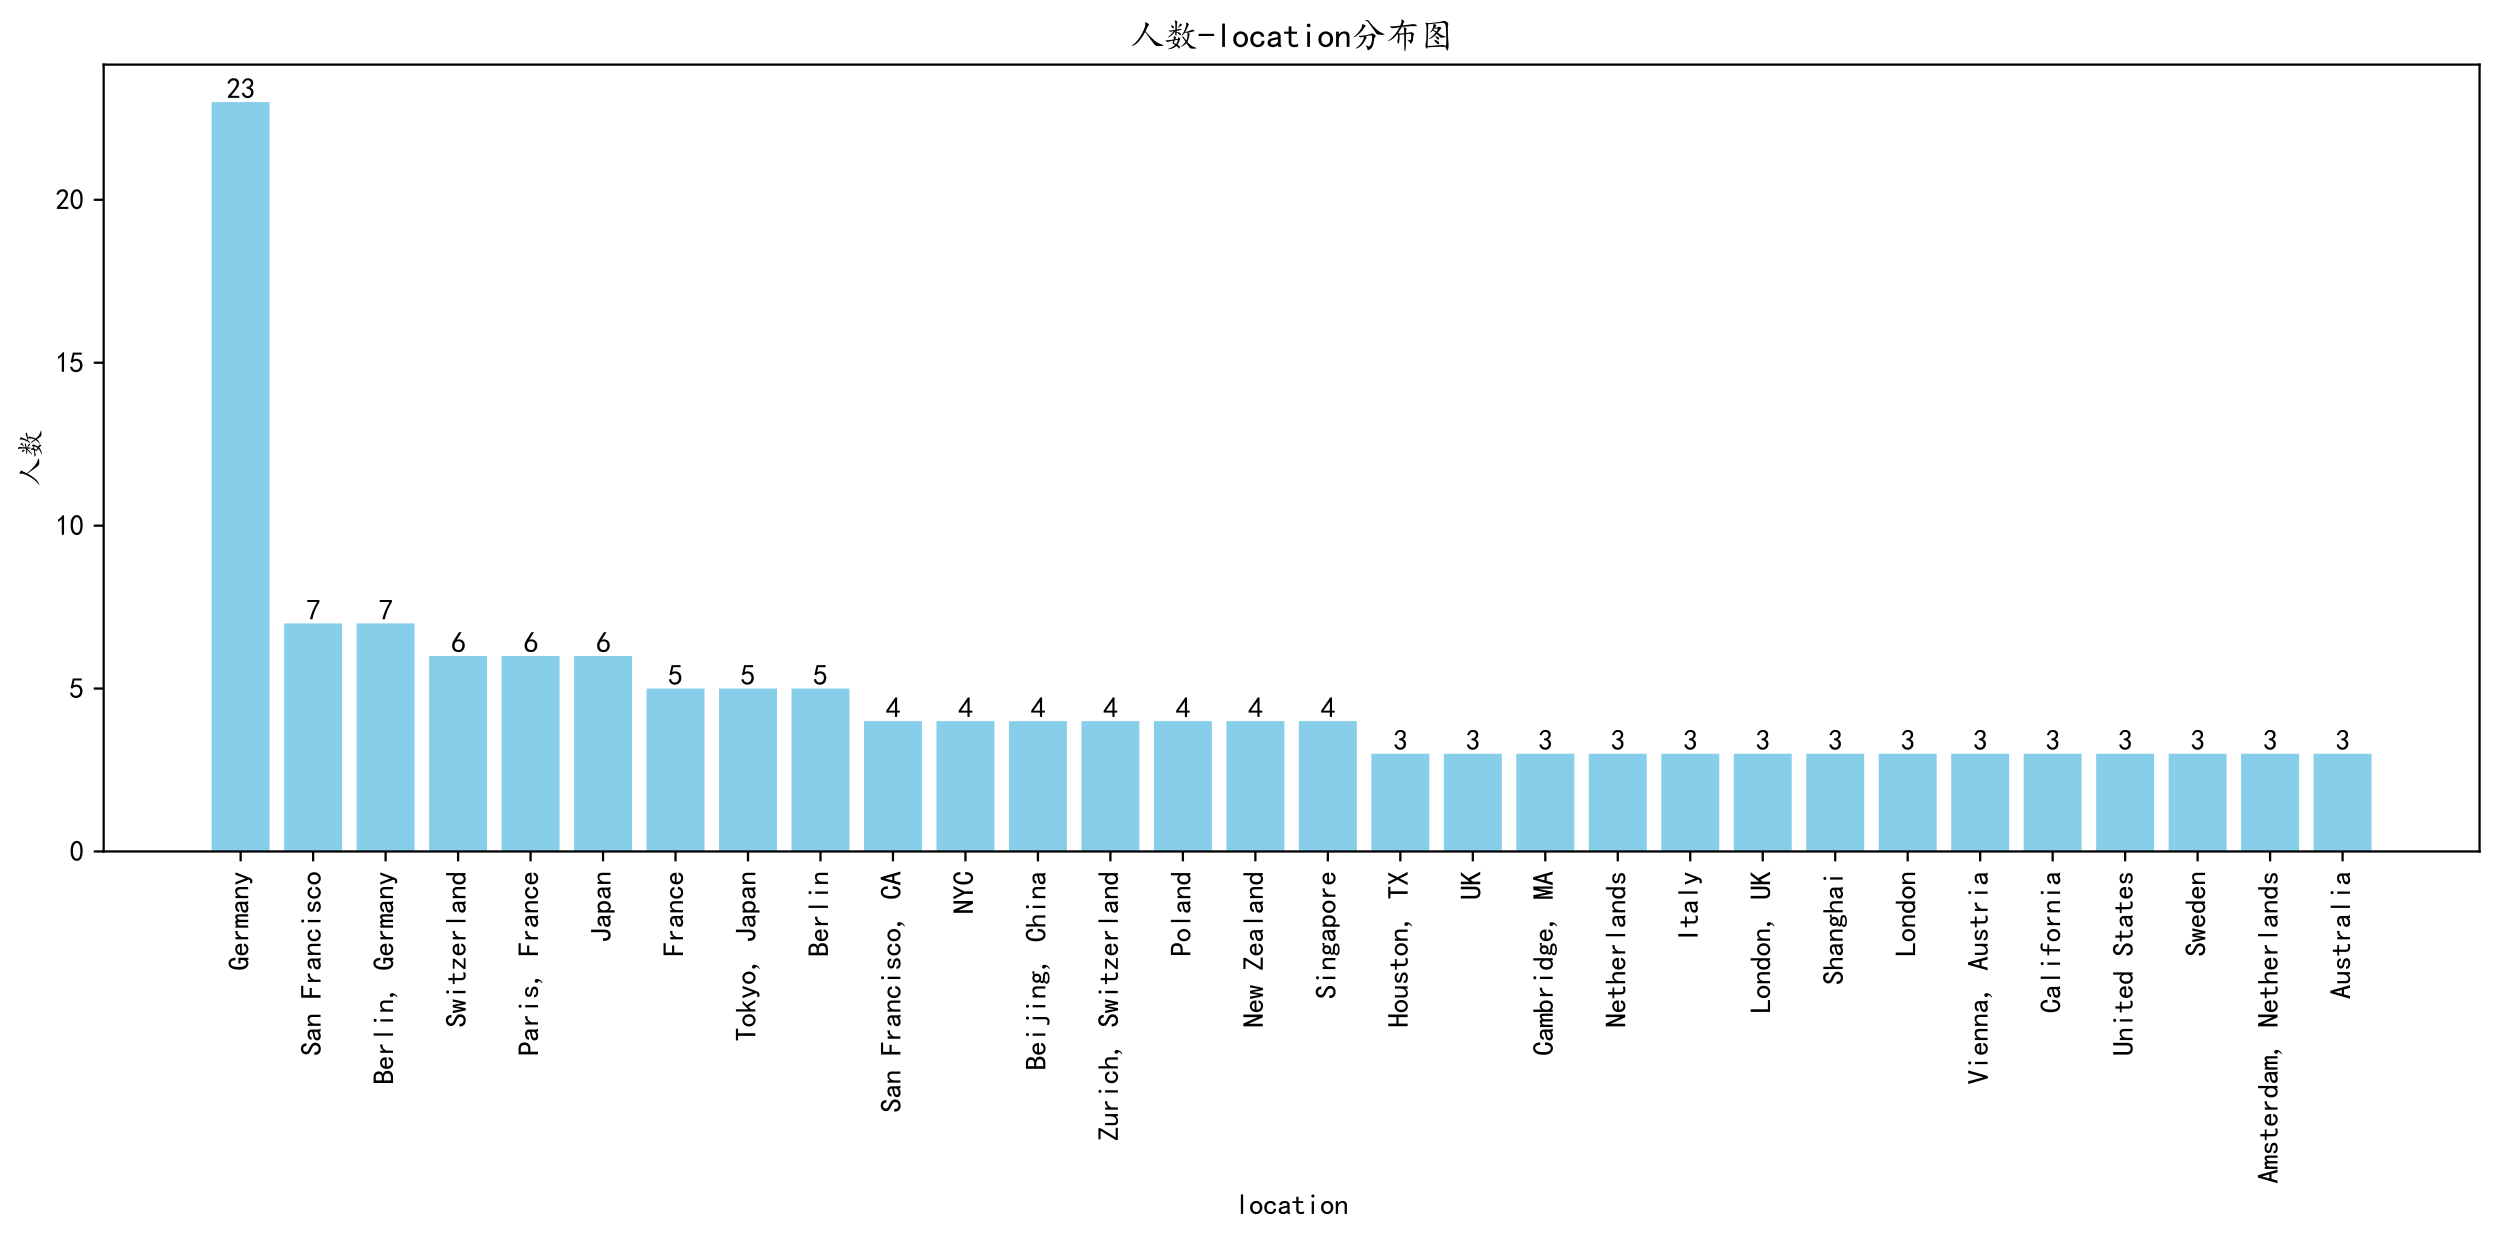 <?xml version="1.0" encoding="utf-8" standalone="no"?>
<!DOCTYPE svg PUBLIC "-//W3C//DTD SVG 1.1//EN"
  "http://www.w3.org/Graphics/SVG/1.1/DTD/svg11.dtd">
<svg xmlns:xlink="http://www.w3.org/1999/xlink" width="880.72pt" height="436.288pt" viewBox="0 0 880.72 436.288" xmlns="http://www.w3.org/2000/svg" version="1.1">
 <defs>
  <style type="text/css">*{stroke-linejoin: round; stroke-linecap: butt}</style>
 </defs>
 <g id="figure_1">
  <g id="patch_1">
   <path d="M 0 436.288 
L 880.72 436.288 
L 880.72 -0 
L 0 -0 
z
" style="fill: #ffffff"/>
  </g>
  <g id="axes_1">
   <g id="patch_2">
    <path d="M 36.52 299.962 
L 873.52 299.962 
L 873.52 22.762 
L 36.52 22.762 
z
" style="fill: #ffffff"/>
   </g>
   <g id="patch_3">
    <path d="M 74.566 299.962 
L 94.993 299.962 
L 94.993 35.962 
L 74.566 35.962 
z
" clip-path="url(#pafc381d8c7)" style="fill: #87ceeb"/>
   </g>
   <g id="patch_4">
    <path d="M 100.1 299.962 
L 120.527 299.962 
L 120.527 219.615 
L 100.1 219.615 
z
" clip-path="url(#pafc381d8c7)" style="fill: #87ceeb"/>
   </g>
   <g id="patch_5">
    <path d="M 125.633 299.962 
L 146.061 299.962 
L 146.061 219.615 
L 125.633 219.615 
z
" clip-path="url(#pafc381d8c7)" style="fill: #87ceeb"/>
   </g>
   <g id="patch_6">
    <path d="M 151.167 299.962 
L 171.594 299.962 
L 171.594 231.093 
L 151.167 231.093 
z
" clip-path="url(#pafc381d8c7)" style="fill: #87ceeb"/>
   </g>
   <g id="patch_7">
    <path d="M 176.701 299.962 
L 197.128 299.962 
L 197.128 231.093 
L 176.701 231.093 
z
" clip-path="url(#pafc381d8c7)" style="fill: #87ceeb"/>
   </g>
   <g id="patch_8">
    <path d="M 202.235 299.962 
L 222.662 299.962 
L 222.662 231.093 
L 202.235 231.093 
z
" clip-path="url(#pafc381d8c7)" style="fill: #87ceeb"/>
   </g>
   <g id="patch_9">
    <path d="M 227.769 299.962 
L 248.196 299.962 
L 248.196 242.571 
L 227.769 242.571 
z
" clip-path="url(#pafc381d8c7)" style="fill: #87ceeb"/>
   </g>
   <g id="patch_10">
    <path d="M 253.303 299.962 
L 273.73 299.962 
L 273.73 242.571 
L 253.303 242.571 
z
" clip-path="url(#pafc381d8c7)" style="fill: #87ceeb"/>
   </g>
   <g id="patch_11">
    <path d="M 278.837 299.962 
L 299.264 299.962 
L 299.264 242.571 
L 278.837 242.571 
z
" clip-path="url(#pafc381d8c7)" style="fill: #87ceeb"/>
   </g>
   <g id="patch_12">
    <path d="M 304.371 299.962 
L 324.798 299.962 
L 324.798 254.049 
L 304.371 254.049 
z
" clip-path="url(#pafc381d8c7)" style="fill: #87ceeb"/>
   </g>
   <g id="patch_13">
    <path d="M 329.904 299.962 
L 350.331 299.962 
L 350.331 254.049 
L 329.904 254.049 
z
" clip-path="url(#pafc381d8c7)" style="fill: #87ceeb"/>
   </g>
   <g id="patch_14">
    <path d="M 355.438 299.962 
L 375.865 299.962 
L 375.865 254.049 
L 355.438 254.049 
z
" clip-path="url(#pafc381d8c7)" style="fill: #87ceeb"/>
   </g>
   <g id="patch_15">
    <path d="M 380.972 299.962 
L 401.399 299.962 
L 401.399 254.049 
L 380.972 254.049 
z
" clip-path="url(#pafc381d8c7)" style="fill: #87ceeb"/>
   </g>
   <g id="patch_16">
    <path d="M 406.506 299.962 
L 426.933 299.962 
L 426.933 254.049 
L 406.506 254.049 
z
" clip-path="url(#pafc381d8c7)" style="fill: #87ceeb"/>
   </g>
   <g id="patch_17">
    <path d="M 432.04 299.962 
L 452.467 299.962 
L 452.467 254.049 
L 432.04 254.049 
z
" clip-path="url(#pafc381d8c7)" style="fill: #87ceeb"/>
   </g>
   <g id="patch_18">
    <path d="M 457.574 299.962 
L 478.001 299.962 
L 478.001 254.049 
L 457.574 254.049 
z
" clip-path="url(#pafc381d8c7)" style="fill: #87ceeb"/>
   </g>
   <g id="patch_19">
    <path d="M 483.108 299.962 
L 503.535 299.962 
L 503.535 265.528 
L 483.108 265.528 
z
" clip-path="url(#pafc381d8c7)" style="fill: #87ceeb"/>
   </g>
   <g id="patch_20">
    <path d="M 508.641 299.962 
L 529.069 299.962 
L 529.069 265.528 
L 508.641 265.528 
z
" clip-path="url(#pafc381d8c7)" style="fill: #87ceeb"/>
   </g>
   <g id="patch_21">
    <path d="M 534.175 299.962 
L 554.602 299.962 
L 554.602 265.528 
L 534.175 265.528 
z
" clip-path="url(#pafc381d8c7)" style="fill: #87ceeb"/>
   </g>
   <g id="patch_22">
    <path d="M 559.709 299.962 
L 580.136 299.962 
L 580.136 265.528 
L 559.709 265.528 
z
" clip-path="url(#pafc381d8c7)" style="fill: #87ceeb"/>
   </g>
   <g id="patch_23">
    <path d="M 585.243 299.962 
L 605.67 299.962 
L 605.67 265.528 
L 585.243 265.528 
z
" clip-path="url(#pafc381d8c7)" style="fill: #87ceeb"/>
   </g>
   <g id="patch_24">
    <path d="M 610.777 299.962 
L 631.204 299.962 
L 631.204 265.528 
L 610.777 265.528 
z
" clip-path="url(#pafc381d8c7)" style="fill: #87ceeb"/>
   </g>
   <g id="patch_25">
    <path d="M 636.311 299.962 
L 656.738 299.962 
L 656.738 265.528 
L 636.311 265.528 
z
" clip-path="url(#pafc381d8c7)" style="fill: #87ceeb"/>
   </g>
   <g id="patch_26">
    <path d="M 661.845 299.962 
L 682.272 299.962 
L 682.272 265.528 
L 661.845 265.528 
z
" clip-path="url(#pafc381d8c7)" style="fill: #87ceeb"/>
   </g>
   <g id="patch_27">
    <path d="M 687.378 299.962 
L 707.806 299.962 
L 707.806 265.528 
L 687.378 265.528 
z
" clip-path="url(#pafc381d8c7)" style="fill: #87ceeb"/>
   </g>
   <g id="patch_28">
    <path d="M 712.912 299.962 
L 733.339 299.962 
L 733.339 265.528 
L 712.912 265.528 
z
" clip-path="url(#pafc381d8c7)" style="fill: #87ceeb"/>
   </g>
   <g id="patch_29">
    <path d="M 738.446 299.962 
L 758.873 299.962 
L 758.873 265.528 
L 738.446 265.528 
z
" clip-path="url(#pafc381d8c7)" style="fill: #87ceeb"/>
   </g>
   <g id="patch_30">
    <path d="M 763.98 299.962 
L 784.407 299.962 
L 784.407 265.528 
L 763.98 265.528 
z
" clip-path="url(#pafc381d8c7)" style="fill: #87ceeb"/>
   </g>
   <g id="patch_31">
    <path d="M 789.514 299.962 
L 809.941 299.962 
L 809.941 265.528 
L 789.514 265.528 
z
" clip-path="url(#pafc381d8c7)" style="fill: #87ceeb"/>
   </g>
   <g id="patch_32">
    <path d="M 815.048 299.962 
L 835.475 299.962 
L 835.475 265.528 
L 815.048 265.528 
z
" clip-path="url(#pafc381d8c7)" style="fill: #87ceeb"/>
   </g>
   <g id="matplotlib.axis_1">
    <g id="xtick_1">
     <g id="line2d_1">
      <defs>
       <path id="m57f5db518b" d="M 0 0 
L 0 3.5 
" style="stroke: #000000; stroke-width: 0.8"/>
      </defs>
      <g>
       <use xlink:href="#m57f5db518b" x="84.779" y="299.962" style="stroke: #000000; stroke-width: 0.8"/>
      </g>
     </g>
     <g id="text_1">
      <!-- Germany -->
      <g transform="translate(87.631 341.962) rotate(-90) scale(0.1 -0.1)">
       <defs>
        <path id="KaiTi-47" d="M 2850 75 
L 2425 75 
L 2350 425 
Q 2250 275 2037 175 
Q 1825 75 1575 75 
Q 1050 75 637 562 
Q 225 1050 225 2125 
Q 225 3300 600 3875 
Q 975 4450 1625 4450 
Q 2200 4450 2525 4025 
Q 2850 3600 2850 2925 
L 2300 2925 
Q 2300 3450 2125 3712 
Q 1950 3975 1625 3975 
Q 1225 3975 1025 3562 
Q 825 3150 825 2175 
Q 825 1250 1075 900 
Q 1325 550 1650 550 
Q 1975 550 2162 787 
Q 2350 1025 2350 1525 
L 2350 1800 
L 1575 1800 
L 1575 2275 
L 2850 2275 
L 2850 75 
z
" transform="scale(0.016)"/>
        <path id="KaiTi-65" d="M 2850 1075 
Q 2800 625 2450 350 
Q 2100 75 1625 75 
Q 1025 75 637 462 
Q 250 850 250 1525 
Q 250 2200 637 2587 
Q 1025 2975 1625 2975 
Q 2150 2975 2487 2637 
Q 2825 2300 2825 1525 
L 800 1525 
Q 800 975 1037 750 
Q 1275 525 1625 525 
Q 1900 525 2075 662 
Q 2250 800 2300 1075 
L 2850 1075 
z
M 2250 1925 
Q 2200 2275 2025 2412 
Q 1850 2550 1575 2550 
Q 1325 2550 1125 2412 
Q 925 2275 825 1925 
L 2250 1925 
z
" transform="scale(0.016)"/>
        <path id="KaiTi-72" d="M 2500 2425 
Q 2025 2500 1700 2287 
Q 1375 2075 1150 1550 
L 1150 125 
L 650 125 
L 650 2925 
L 1150 2925 
L 1150 2200 
Q 1375 2600 1712 2787 
Q 2050 2975 2500 2975 
L 2500 2425 
z
" transform="scale(0.016)"/>
        <path id="KaiTi-6d" d="M 3050 125 
L 2550 125 
L 2550 2150 
Q 2550 2300 2500 2400 
Q 2450 2500 2300 2500 
Q 2125 2500 1975 2312 
Q 1825 2125 1825 1825 
L 1825 125 
L 1325 125 
L 1325 2150 
Q 1325 2300 1275 2400 
Q 1225 2500 1075 2500 
Q 900 2500 750 2312 
Q 600 2125 600 1825 
L 600 125 
L 100 125 
L 100 2925 
L 600 2925 
L 600 2550 
Q 725 2750 900 2862 
Q 1075 2975 1275 2975 
Q 1475 2975 1612 2862 
Q 1750 2750 1800 2550 
Q 1925 2750 2087 2862 
Q 2250 2975 2450 2975 
Q 2750 2975 2900 2812 
Q 3050 2650 3050 2350 
L 3050 125 
z
" transform="scale(0.016)"/>
        <path id="KaiTi-61" d="M 2875 125 
L 2275 125 
Q 2225 175 2200 262 
Q 2175 350 2175 475 
Q 2000 275 1750 175 
Q 1500 75 1225 75 
Q 825 75 550 275 
Q 275 475 275 850 
Q 275 1225 525 1450 
Q 775 1675 1300 1750 
Q 1650 1800 1912 1875 
Q 2175 1950 2175 2075 
Q 2175 2225 2062 2375 
Q 1950 2525 1575 2525 
Q 1275 2525 1137 2412 
Q 1000 2300 950 2100 
L 400 2100 
Q 450 2500 762 2737 
Q 1075 2975 1575 2975 
Q 2125 2975 2400 2725 
Q 2675 2475 2675 2025 
L 2675 650 
Q 2675 500 2725 375 
Q 2775 250 2875 125 
z
M 2175 1050 
L 2175 1550 
Q 2025 1500 1887 1462 
Q 1750 1425 1425 1375 
Q 1050 1325 937 1200 
Q 825 1075 825 900 
Q 825 750 937 637 
Q 1050 525 1275 525 
Q 1500 525 1762 650 
Q 2025 775 2175 1050 
z
" transform="scale(0.016)"/>
        <path id="KaiTi-6e" d="M 2800 125 
L 2300 125 
L 2300 1925 
Q 2300 2225 2150 2400 
Q 2000 2575 1750 2575 
Q 1425 2575 1137 2237 
Q 850 1900 850 1400 
L 850 125 
L 350 125 
L 350 2925 
L 850 2925 
L 850 2400 
Q 1050 2675 1287 2825 
Q 1525 2975 1900 2975 
Q 2350 2975 2575 2725 
Q 2800 2475 2800 2100 
L 2800 125 
z
" transform="scale(0.016)"/>
        <path id="KaiTi-79" d="M 2900 2925 
L 1750 -100 
Q 1650 -450 1450 -625 
Q 1250 -800 950 -800 
Q 825 -800 712 -787 
Q 600 -775 500 -725 
L 500 -225 
Q 600 -275 700 -300 
Q 800 -325 875 -325 
Q 1075 -325 1150 -262 
Q 1225 -200 1300 25 
L 200 2925 
L 750 2925 
L 1550 725 
L 1575 725 
L 2350 2925 
L 2900 2925 
z
" transform="scale(0.016)"/>
       </defs>
       <use xlink:href="#KaiTi-47"/>
       <use xlink:href="#KaiTi-65" x="50"/>
       <use xlink:href="#KaiTi-72" x="100"/>
       <use xlink:href="#KaiTi-6d" x="150"/>
       <use xlink:href="#KaiTi-61" x="200"/>
       <use xlink:href="#KaiTi-6e" x="250"/>
       <use xlink:href="#KaiTi-79" x="300"/>
      </g>
     </g>
    </g>
    <g id="xtick_2">
     <g id="line2d_2">
      <g>
       <use xlink:href="#m57f5db518b" x="110.313" y="299.962" style="stroke: #000000; stroke-width: 0.8"/>
      </g>
     </g>
     <g id="text_2">
      <!-- San Francisco -->
      <g transform="translate(113.126 371.962) rotate(-90) scale(0.1 -0.1)">
       <defs>
        <path id="KaiTi-53" d="M 2900 1325 
Q 2900 750 2537 412 
Q 2175 75 1550 75 
Q 925 75 575 425 
Q 225 775 225 1300 
L 225 1475 
L 800 1475 
L 800 1325 
Q 800 950 1025 750 
Q 1250 550 1550 550 
Q 1950 550 2137 762 
Q 2325 975 2325 1275 
Q 2325 1525 2100 1737 
Q 1875 1950 1450 2125 
Q 850 2350 587 2625 
Q 325 2900 325 3275 
Q 325 3800 687 4125 
Q 1050 4450 1550 4450 
Q 2200 4450 2487 4062 
Q 2775 3675 2775 3225 
L 2200 3225 
Q 2225 3500 2050 3725 
Q 1875 3950 1550 3950 
Q 1250 3950 1075 3787 
Q 900 3625 900 3350 
Q 900 3125 1037 2962 
Q 1175 2800 1750 2575 
Q 2300 2350 2600 2037 
Q 2900 1725 2900 1325 
z
" transform="scale(0.016)"/>
        <path id="KaiTi-20" transform="scale(0.016)"/>
        <path id="KaiTi-46" d="M 2925 3925 
L 875 3925 
L 875 2525 
L 2425 2525 
L 2425 2050 
L 875 2050 
L 875 125 
L 300 125 
L 300 4400 
L 2925 4400 
L 2925 3925 
z
" transform="scale(0.016)"/>
        <path id="KaiTi-63" d="M 2850 1250 
Q 2850 725 2487 400 
Q 2125 75 1575 75 
Q 1025 75 625 462 
Q 225 850 225 1525 
Q 225 2200 625 2587 
Q 1025 2975 1575 2975 
Q 2125 2975 2450 2687 
Q 2775 2400 2775 2000 
L 2225 2000 
Q 2200 2300 2012 2412 
Q 1825 2525 1575 2525 
Q 1275 2525 1025 2287 
Q 775 2050 775 1525 
Q 775 1000 1025 762 
Q 1275 525 1575 525 
Q 1900 525 2100 700 
Q 2300 875 2300 1250 
L 2850 1250 
z
" transform="scale(0.016)"/>
        <path id="KaiTi-69" d="M 1800 125 
L 1300 125 
L 1300 2925 
L 1800 2925 
L 1800 125 
z
M 1912 4075 
Q 1925 3875 1750 3775 
Q 1575 3675 1400 3762 
Q 1225 3850 1212 4050 
Q 1200 4250 1375 4350 
Q 1550 4450 1725 4362 
Q 1900 4275 1912 4075 
z
" transform="scale(0.016)"/>
        <path id="KaiTi-73" d="M 2750 900 
Q 2750 500 2437 287 
Q 2125 75 1650 75 
Q 1050 75 725 312 
Q 400 550 400 1000 
L 900 1000 
Q 900 700 1112 600 
Q 1325 500 1625 500 
Q 1925 500 2075 612 
Q 2225 725 2225 900 
Q 2225 1025 2100 1150 
Q 1975 1275 1475 1350 
Q 900 1425 687 1637 
Q 475 1850 475 2200 
Q 475 2500 762 2737 
Q 1050 2975 1600 2975 
Q 2100 2975 2387 2750 
Q 2675 2525 2675 2150 
L 2175 2150 
Q 2175 2375 2012 2462 
Q 1850 2550 1600 2550 
Q 1275 2550 1137 2437 
Q 1000 2325 1000 2175 
Q 1000 2000 1125 1900 
Q 1250 1800 1650 1750 
Q 2300 1650 2525 1437 
Q 2750 1225 2750 900 
z
" transform="scale(0.016)"/>
        <path id="KaiTi-6f" d="M 2925 1525 
Q 2925 875 2525 475 
Q 2125 75 1575 75 
Q 1025 75 625 475 
Q 225 875 225 1525 
Q 225 2175 625 2575 
Q 1025 2975 1575 2975 
Q 2125 2975 2525 2575 
Q 2925 2175 2925 1525 
z
M 2375 1525 
Q 2375 2025 2125 2275 
Q 1875 2525 1575 2525 
Q 1275 2525 1025 2275 
Q 775 2025 775 1525 
Q 775 1025 1025 775 
Q 1275 525 1575 525 
Q 1875 525 2125 775 
Q 2375 1025 2375 1525 
z
" transform="scale(0.016)"/>
       </defs>
       <use xlink:href="#KaiTi-53"/>
       <use xlink:href="#KaiTi-61" x="50"/>
       <use xlink:href="#KaiTi-6e" x="100"/>
       <use xlink:href="#KaiTi-20" x="150"/>
       <use xlink:href="#KaiTi-46" x="200"/>
       <use xlink:href="#KaiTi-72" x="250"/>
       <use xlink:href="#KaiTi-61" x="300"/>
       <use xlink:href="#KaiTi-6e" x="350"/>
       <use xlink:href="#KaiTi-63" x="400"/>
       <use xlink:href="#KaiTi-69" x="450"/>
       <use xlink:href="#KaiTi-73" x="500"/>
       <use xlink:href="#KaiTi-63" x="550"/>
       <use xlink:href="#KaiTi-6f" x="600"/>
      </g>
     </g>
    </g>
    <g id="xtick_3">
     <g id="line2d_3">
      <g>
       <use xlink:href="#m57f5db518b" x="135.847" y="299.962" style="stroke: #000000; stroke-width: 0.8"/>
      </g>
     </g>
     <g id="text_3">
      <!-- Berlin, Germany -->
      <g transform="translate(138.66 381.962) rotate(-90) scale(0.1 -0.1)">
       <defs>
        <path id="KaiTi-42" d="M 2950 1400 
Q 2950 675 2550 400 
Q 2150 125 1525 125 
L 275 125 
L 275 4400 
L 1575 4400 
Q 2200 4400 2512 4075 
Q 2825 3750 2825 3300 
Q 2825 2850 2612 2637 
Q 2400 2425 2175 2350 
Q 2475 2275 2712 2037 
Q 2950 1800 2950 1400 
z
M 2250 3300 
Q 2250 3625 2062 3775 
Q 1875 3925 1600 3925 
L 850 3925 
L 850 2600 
L 1575 2600 
Q 1850 2600 2050 2762 
Q 2250 2925 2250 3300 
z
M 2350 1400 
Q 2350 1800 2087 1962 
Q 1825 2125 1500 2125 
L 850 2125 
L 850 600 
L 1425 600 
Q 1875 600 2112 775 
Q 2350 950 2350 1400 
z
" transform="scale(0.016)"/>
        <path id="KaiTi-6c" d="M 1825 125 
L 1325 125 
L 1325 4400 
L 1825 4400 
L 1825 125 
z
" transform="scale(0.016)"/>
        <path id="KaiTi-2c" d="M 450 450 
Q 450 550 500 662 
Q 550 775 775 850 
Q 1050 875 1200 687 
Q 1350 500 1300 250 
Q 1250 -125 1037 -412 
Q 825 -700 450 -850 
L 350 -725 
Q 600 -575 725 -412 
Q 850 -250 850 -75 
Q 825 25 637 112 
Q 450 200 450 450 
z
" transform="scale(0.016)"/>
       </defs>
       <use xlink:href="#KaiTi-42"/>
       <use xlink:href="#KaiTi-65" x="50"/>
       <use xlink:href="#KaiTi-72" x="100"/>
       <use xlink:href="#KaiTi-6c" x="150"/>
       <use xlink:href="#KaiTi-69" x="200"/>
       <use xlink:href="#KaiTi-6e" x="250"/>
       <use xlink:href="#KaiTi-2c" x="300"/>
       <use xlink:href="#KaiTi-20" x="350"/>
       <use xlink:href="#KaiTi-47" x="400"/>
       <use xlink:href="#KaiTi-65" x="450"/>
       <use xlink:href="#KaiTi-72" x="500"/>
       <use xlink:href="#KaiTi-6d" x="550"/>
       <use xlink:href="#KaiTi-61" x="600"/>
       <use xlink:href="#KaiTi-6e" x="650"/>
       <use xlink:href="#KaiTi-79" x="700"/>
      </g>
     </g>
    </g>
    <g id="xtick_4">
     <g id="line2d_4">
      <g>
       <use xlink:href="#m57f5db518b" x="161.381" y="299.962" style="stroke: #000000; stroke-width: 0.8"/>
      </g>
     </g>
     <g id="text_4">
      <!-- Switzerland -->
      <g transform="translate(164.193 361.962) rotate(-90) scale(0.1 -0.1)">
       <defs>
        <path id="KaiTi-77" d="M 3075 2925 
L 2450 75 
L 1975 75 
L 1575 2250 
L 1525 2250 
L 1125 75 
L 650 75 
L 25 2925 
L 550 2925 
L 875 1050 
L 925 1050 
L 1275 2925 
L 1825 2925 
L 2175 1050 
L 2225 1050 
L 2550 2925 
L 3075 2925 
z
" transform="scale(0.016)"/>
        <path id="KaiTi-74" d="M 2750 200 
Q 2625 150 2462 112 
Q 2300 75 2025 75 
Q 1575 75 1300 325 
Q 1025 575 1025 1025 
L 1025 2525 
L 175 2525 
L 175 2925 
L 1025 2925 
L 1025 3900 
L 1525 3900 
L 1525 2925 
L 2550 2925 
L 2550 2525 
L 1525 2525 
L 1525 1000 
Q 1525 800 1625 662 
Q 1725 525 2000 525 
Q 2275 525 2450 575 
Q 2625 625 2750 700 
L 2750 200 
z
" transform="scale(0.016)"/>
        <path id="KaiTi-7a" d="M 2775 125 
L 350 125 
L 350 525 
L 2050 2525 
L 450 2525 
L 450 2925 
L 2650 2925 
L 2650 2525 
L 950 525 
L 2775 525 
L 2775 125 
z
" transform="scale(0.016)"/>
        <path id="KaiTi-64" d="M 2750 125 
L 2250 125 
L 2250 500 
Q 2100 275 1900 175 
Q 1700 75 1425 75 
Q 925 75 575 437 
Q 225 800 225 1525 
Q 225 2250 575 2625 
Q 925 3000 1425 3000 
Q 1700 3000 1900 2887 
Q 2100 2775 2250 2550 
L 2250 4400 
L 2750 4400 
L 2750 125 
z
M 2250 1525 
Q 2250 2000 2037 2275 
Q 1825 2550 1525 2550 
Q 1150 2550 962 2275 
Q 775 2000 775 1525 
Q 775 1050 962 787 
Q 1150 525 1525 525 
Q 1825 525 2037 787 
Q 2250 1050 2250 1525 
z
" transform="scale(0.016)"/>
       </defs>
       <use xlink:href="#KaiTi-53"/>
       <use xlink:href="#KaiTi-77" x="50"/>
       <use xlink:href="#KaiTi-69" x="100"/>
       <use xlink:href="#KaiTi-74" x="150"/>
       <use xlink:href="#KaiTi-7a" x="200"/>
       <use xlink:href="#KaiTi-65" x="250"/>
       <use xlink:href="#KaiTi-72" x="300"/>
       <use xlink:href="#KaiTi-6c" x="350"/>
       <use xlink:href="#KaiTi-61" x="400"/>
       <use xlink:href="#KaiTi-6e" x="450"/>
       <use xlink:href="#KaiTi-64" x="500"/>
      </g>
     </g>
    </g>
    <g id="xtick_5">
     <g id="line2d_5">
      <g>
       <use xlink:href="#m57f5db518b" x="186.915" y="299.962" style="stroke: #000000; stroke-width: 0.8"/>
      </g>
     </g>
     <g id="text_5">
      <!-- Paris, France -->
      <g transform="translate(189.727 371.962) rotate(-90) scale(0.1 -0.1)">
       <defs>
        <path id="KaiTi-50" d="M 2950 3100 
Q 2950 2500 2600 2150 
Q 2250 1800 1625 1800 
L 900 1800 
L 900 125 
L 325 125 
L 325 4400 
L 1625 4400 
Q 2250 4400 2600 4050 
Q 2950 3700 2950 3100 
z
M 2375 3100 
Q 2375 3575 2150 3750 
Q 1925 3925 1475 3925 
L 900 3925 
L 900 2275 
L 1475 2275 
Q 1925 2275 2150 2450 
Q 2375 2625 2375 3100 
z
" transform="scale(0.016)"/>
       </defs>
       <use xlink:href="#KaiTi-50"/>
       <use xlink:href="#KaiTi-61" x="50"/>
       <use xlink:href="#KaiTi-72" x="100"/>
       <use xlink:href="#KaiTi-69" x="150"/>
       <use xlink:href="#KaiTi-73" x="200"/>
       <use xlink:href="#KaiTi-2c" x="250"/>
       <use xlink:href="#KaiTi-20" x="300"/>
       <use xlink:href="#KaiTi-46" x="350"/>
       <use xlink:href="#KaiTi-72" x="400"/>
       <use xlink:href="#KaiTi-61" x="450"/>
       <use xlink:href="#KaiTi-6e" x="500"/>
       <use xlink:href="#KaiTi-63" x="550"/>
       <use xlink:href="#KaiTi-65" x="600"/>
      </g>
     </g>
    </g>
    <g id="xtick_6">
     <g id="line2d_6">
      <g>
       <use xlink:href="#m57f5db518b" x="212.449" y="299.962" style="stroke: #000000; stroke-width: 0.8"/>
      </g>
     </g>
     <g id="text_6">
      <!-- Japan -->
      <g transform="translate(215.261 331.962) rotate(-90) scale(0.1 -0.1)">
       <defs>
        <path id="KaiTi-4a" d="M 2800 1550 
Q 2800 775 2462 425 
Q 2125 75 1550 75 
Q 1025 75 675 412 
Q 325 750 325 1500 
L 325 1775 
L 900 1775 
L 900 1425 
Q 900 975 1087 787 
Q 1275 600 1525 600 
Q 1875 600 2050 800 
Q 2225 1000 2225 1525 
L 2225 4400 
L 2800 4400 
L 2800 1550 
z
" transform="scale(0.016)"/>
        <path id="KaiTi-70" d="M 2825 1525 
Q 2825 800 2475 425 
Q 2125 50 1625 50 
Q 1350 50 1150 162 
Q 950 275 800 500 
L 800 -800 
L 300 -800 
L 300 2925 
L 800 2925 
L 800 2550 
Q 950 2775 1150 2875 
Q 1350 2975 1625 2975 
Q 2125 2975 2475 2612 
Q 2825 2250 2825 1525 
z
M 2275 1525 
Q 2275 2000 2087 2262 
Q 1900 2525 1525 2525 
Q 1225 2525 1012 2262 
Q 800 2000 800 1525 
Q 800 1050 1012 775 
Q 1225 500 1525 500 
Q 1900 500 2087 775 
Q 2275 1050 2275 1525 
z
" transform="scale(0.016)"/>
       </defs>
       <use xlink:href="#KaiTi-4a"/>
       <use xlink:href="#KaiTi-61" x="50"/>
       <use xlink:href="#KaiTi-70" x="100"/>
       <use xlink:href="#KaiTi-61" x="150"/>
       <use xlink:href="#KaiTi-6e" x="200"/>
      </g>
     </g>
    </g>
    <g id="xtick_7">
     <g id="line2d_7">
      <g>
       <use xlink:href="#m57f5db518b" x="237.982" y="299.962" style="stroke: #000000; stroke-width: 0.8"/>
      </g>
     </g>
     <g id="text_7">
      <!-- France -->
      <g transform="translate(240.795 336.962) rotate(-90) scale(0.1 -0.1)">
       <use xlink:href="#KaiTi-46"/>
       <use xlink:href="#KaiTi-72" x="50"/>
       <use xlink:href="#KaiTi-61" x="100"/>
       <use xlink:href="#KaiTi-6e" x="150"/>
       <use xlink:href="#KaiTi-63" x="200"/>
       <use xlink:href="#KaiTi-65" x="250"/>
      </g>
     </g>
    </g>
    <g id="xtick_8">
     <g id="line2d_8">
      <g>
       <use xlink:href="#m57f5db518b" x="263.516" y="299.962" style="stroke: #000000; stroke-width: 0.8"/>
      </g>
     </g>
     <g id="text_8">
      <!-- Tokyo, Japan -->
      <g transform="translate(266.29 366.962) rotate(-90) scale(0.1 -0.1)">
       <defs>
        <path id="KaiTi-54" d="M 2850 3925 
L 1850 3925 
L 1850 125 
L 1275 125 
L 1275 3925 
L 275 3925 
L 275 4400 
L 2850 4400 
L 2850 3925 
z
" transform="scale(0.016)"/>
        <path id="KaiTi-6b" d="M 2925 125 
L 2350 125 
L 1450 1650 
L 875 1100 
L 875 125 
L 375 125 
L 375 4400 
L 875 4400 
L 875 1675 
L 2125 2925 
L 2750 2925 
L 1775 1975 
L 2925 125 
z
" transform="scale(0.016)"/>
       </defs>
       <use xlink:href="#KaiTi-54"/>
       <use xlink:href="#KaiTi-6f" x="50"/>
       <use xlink:href="#KaiTi-6b" x="100"/>
       <use xlink:href="#KaiTi-79" x="150"/>
       <use xlink:href="#KaiTi-6f" x="200"/>
       <use xlink:href="#KaiTi-2c" x="250"/>
       <use xlink:href="#KaiTi-20" x="300"/>
       <use xlink:href="#KaiTi-4a" x="350"/>
       <use xlink:href="#KaiTi-61" x="400"/>
       <use xlink:href="#KaiTi-70" x="450"/>
       <use xlink:href="#KaiTi-61" x="500"/>
       <use xlink:href="#KaiTi-6e" x="550"/>
      </g>
     </g>
    </g>
    <g id="xtick_9">
     <g id="line2d_9">
      <g>
       <use xlink:href="#m57f5db518b" x="289.05" y="299.962" style="stroke: #000000; stroke-width: 0.8"/>
      </g>
     </g>
     <g id="text_9">
      <!-- Berlin -->
      <g transform="translate(291.863 336.962) rotate(-90) scale(0.1 -0.1)">
       <use xlink:href="#KaiTi-42"/>
       <use xlink:href="#KaiTi-65" x="50"/>
       <use xlink:href="#KaiTi-72" x="100"/>
       <use xlink:href="#KaiTi-6c" x="150"/>
       <use xlink:href="#KaiTi-69" x="200"/>
       <use xlink:href="#KaiTi-6e" x="250"/>
      </g>
     </g>
    </g>
    <g id="xtick_10">
     <g id="line2d_10">
      <g>
       <use xlink:href="#m57f5db518b" x="314.584" y="299.962" style="stroke: #000000; stroke-width: 0.8"/>
      </g>
     </g>
     <g id="text_10">
      <!-- San Francisco, CA -->
      <g transform="translate(317.397 391.962) rotate(-90) scale(0.1 -0.1)">
       <defs>
        <path id="KaiTi-43" d="M 2975 1825 
Q 2950 875 2575 475 
Q 2200 75 1675 75 
Q 1075 75 650 562 
Q 225 1050 225 2125 
Q 225 3300 637 3875 
Q 1050 4450 1700 4450 
Q 2250 4450 2612 4037 
Q 2975 3625 2950 2875 
L 2400 2875 
Q 2400 3425 2225 3700 
Q 2050 3975 1700 3975 
Q 1300 3975 1062 3562 
Q 825 3150 825 2175 
Q 825 1275 1062 912 
Q 1300 550 1675 550 
Q 1950 550 2175 812 
Q 2400 1075 2400 1825 
L 2975 1825 
z
" transform="scale(0.016)"/>
        <path id="KaiTi-41" d="M 3075 125 
L 2475 125 
L 2125 1450 
L 1025 1450 
L 675 125 
L 75 125 
L 1325 4450 
L 1825 4450 
L 3075 125 
z
M 2000 1925 
L 1600 3450 
L 1550 3450 
L 1150 1925 
L 2000 1925 
z
" transform="scale(0.016)"/>
       </defs>
       <use xlink:href="#KaiTi-53"/>
       <use xlink:href="#KaiTi-61" x="50"/>
       <use xlink:href="#KaiTi-6e" x="100"/>
       <use xlink:href="#KaiTi-20" x="150"/>
       <use xlink:href="#KaiTi-46" x="200"/>
       <use xlink:href="#KaiTi-72" x="250"/>
       <use xlink:href="#KaiTi-61" x="300"/>
       <use xlink:href="#KaiTi-6e" x="350"/>
       <use xlink:href="#KaiTi-63" x="400"/>
       <use xlink:href="#KaiTi-69" x="450"/>
       <use xlink:href="#KaiTi-73" x="500"/>
       <use xlink:href="#KaiTi-63" x="550"/>
       <use xlink:href="#KaiTi-6f" x="600"/>
       <use xlink:href="#KaiTi-2c" x="650"/>
       <use xlink:href="#KaiTi-20" x="700"/>
       <use xlink:href="#KaiTi-43" x="750"/>
       <use xlink:href="#KaiTi-41" x="800"/>
      </g>
     </g>
    </g>
    <g id="xtick_11">
     <g id="line2d_11">
      <g>
       <use xlink:href="#m57f5db518b" x="340.118" y="299.962" style="stroke: #000000; stroke-width: 0.8"/>
      </g>
     </g>
     <g id="text_11">
      <!-- NYC -->
      <g transform="translate(342.93 321.962) rotate(-90) scale(0.1 -0.1)">
       <defs>
        <path id="KaiTi-4e" d="M 2850 125 
L 2225 125 
L 850 3225 
L 825 3225 
L 825 125 
L 250 125 
L 250 4400 
L 875 4400 
L 2250 1300 
L 2275 1300 
L 2275 4400 
L 2850 4400 
L 2850 125 
z
" transform="scale(0.016)"/>
        <path id="KaiTi-59" d="M 3025 4400 
L 1850 2050 
L 1850 125 
L 1275 125 
L 1275 2050 
L 100 4400 
L 675 4400 
L 1550 2575 
L 1575 2575 
L 2450 4400 
L 3025 4400 
z
" transform="scale(0.016)"/>
       </defs>
       <use xlink:href="#KaiTi-4e"/>
       <use xlink:href="#KaiTi-59" x="50"/>
       <use xlink:href="#KaiTi-43" x="100"/>
      </g>
     </g>
    </g>
    <g id="xtick_12">
     <g id="line2d_12">
      <g>
       <use xlink:href="#m57f5db518b" x="365.652" y="299.962" style="stroke: #000000; stroke-width: 0.8"/>
      </g>
     </g>
     <g id="text_12">
      <!-- Beijing, China -->
      <g transform="translate(368.464 376.962) rotate(-90) scale(0.1 -0.1)">
       <defs>
        <path id="KaiTi-6a" d="M 2300 150 
Q 2300 -300 2025 -550 
Q 1750 -800 1300 -800 
Q 1025 -800 862 -762 
Q 700 -725 575 -675 
L 575 -175 
Q 700 -250 875 -300 
Q 1050 -350 1325 -350 
Q 1600 -350 1700 -212 
Q 1800 -75 1800 125 
L 1800 2925 
L 2300 2925 
L 2300 150 
z
M 2412 4075 
Q 2425 3875 2250 3775 
Q 2075 3675 1900 3762 
Q 1725 3850 1712 4050 
Q 1700 4250 1875 4350 
Q 2050 4450 2225 4362 
Q 2400 4275 2412 4075 
z
" transform="scale(0.016)"/>
        <path id="KaiTi-67" d="M 2975 2500 
Q 2800 2550 2637 2562 
Q 2475 2575 2300 2525 
Q 2375 2450 2425 2337 
Q 2475 2225 2475 2000 
Q 2475 1575 2187 1300 
Q 1900 1025 1475 1025 
Q 1375 1025 1212 1062 
Q 1050 1100 950 1150 
Q 875 1100 850 1050 
Q 825 1000 825 925 
Q 825 800 1000 737 
Q 1175 675 1625 675 
Q 2350 675 2612 475 
Q 2875 275 2875 -25 
Q 2875 -425 2487 -612 
Q 2100 -800 1575 -800 
Q 900 -800 575 -625 
Q 250 -450 250 -150 
Q 250 0 375 150 
Q 500 300 700 400 
Q 550 475 462 587 
Q 375 700 375 875 
Q 375 1025 487 1137 
Q 600 1250 750 1325 
Q 625 1450 550 1625 
Q 475 1800 475 2000 
Q 475 2425 762 2700 
Q 1050 2975 1475 2975 
Q 1700 2975 1862 2912 
Q 2025 2850 2150 2725 
Q 2350 2875 2550 2937 
Q 2750 3000 2975 2975 
L 2975 2500 
z
M 1975 2000 
Q 1975 2250 1850 2400 
Q 1725 2550 1475 2550 
Q 1225 2550 1100 2400 
Q 975 2250 975 2000 
Q 975 1750 1100 1600 
Q 1225 1450 1475 1450 
Q 1725 1450 1850 1600 
Q 1975 1750 1975 2000 
z
M 2400 -75 
Q 2400 25 2287 125 
Q 2175 225 1725 225 
Q 1625 225 1450 237 
Q 1275 250 1050 275 
Q 850 200 775 100 
Q 700 0 700 -100 
Q 700 -250 900 -350 
Q 1100 -450 1600 -450 
Q 2025 -450 2212 -337 
Q 2400 -225 2400 -75 
z
" transform="scale(0.016)"/>
        <path id="KaiTi-68" d="M 2800 125 
L 2300 125 
L 2300 1925 
Q 2300 2225 2150 2400 
Q 2000 2575 1750 2575 
Q 1425 2575 1137 2237 
Q 850 1900 850 1400 
L 850 125 
L 350 125 
L 350 4400 
L 850 4400 
L 850 2400 
Q 1050 2675 1287 2825 
Q 1525 2975 1900 2975 
Q 2350 2975 2575 2725 
Q 2800 2475 2800 2100 
L 2800 125 
z
" transform="scale(0.016)"/>
       </defs>
       <use xlink:href="#KaiTi-42"/>
       <use xlink:href="#KaiTi-65" x="50"/>
       <use xlink:href="#KaiTi-69" x="100"/>
       <use xlink:href="#KaiTi-6a" x="150"/>
       <use xlink:href="#KaiTi-69" x="200"/>
       <use xlink:href="#KaiTi-6e" x="250"/>
       <use xlink:href="#KaiTi-67" x="300"/>
       <use xlink:href="#KaiTi-2c" x="350"/>
       <use xlink:href="#KaiTi-20" x="400"/>
       <use xlink:href="#KaiTi-43" x="450"/>
       <use xlink:href="#KaiTi-68" x="500"/>
       <use xlink:href="#KaiTi-69" x="550"/>
       <use xlink:href="#KaiTi-6e" x="600"/>
       <use xlink:href="#KaiTi-61" x="650"/>
      </g>
     </g>
    </g>
    <g id="xtick_13">
     <g id="line2d_13">
      <g>
       <use xlink:href="#m57f5db518b" x="391.186" y="299.962" style="stroke: #000000; stroke-width: 0.8"/>
      </g>
     </g>
     <g id="text_13">
      <!-- Zurich, Switzerland -->
      <g transform="translate(393.998 401.962) rotate(-90) scale(0.1 -0.1)">
       <defs>
        <path id="KaiTi-5a" d="M 2900 125 
L 225 125 
L 225 600 
L 2250 3925 
L 375 3925 
L 375 4400 
L 2825 4400 
L 2825 3925 
L 800 600 
L 2900 600 
L 2900 125 
z
" transform="scale(0.016)"/>
        <path id="KaiTi-75" d="M 2800 125 
L 2300 125 
L 2300 650 
Q 2100 375 1862 225 
Q 1625 75 1250 75 
Q 800 75 575 325 
Q 350 575 350 950 
L 350 2925 
L 850 2925 
L 850 1125 
Q 850 825 1000 650 
Q 1150 475 1400 475 
Q 1725 475 2012 812 
Q 2300 1150 2300 1650 
L 2300 2925 
L 2800 2925 
L 2800 125 
z
" transform="scale(0.016)"/>
       </defs>
       <use xlink:href="#KaiTi-5a"/>
       <use xlink:href="#KaiTi-75" x="50"/>
       <use xlink:href="#KaiTi-72" x="100"/>
       <use xlink:href="#KaiTi-69" x="150"/>
       <use xlink:href="#KaiTi-63" x="200"/>
       <use xlink:href="#KaiTi-68" x="250"/>
       <use xlink:href="#KaiTi-2c" x="300"/>
       <use xlink:href="#KaiTi-20" x="350"/>
       <use xlink:href="#KaiTi-53" x="400"/>
       <use xlink:href="#KaiTi-77" x="450"/>
       <use xlink:href="#KaiTi-69" x="500"/>
       <use xlink:href="#KaiTi-74" x="550"/>
       <use xlink:href="#KaiTi-7a" x="600"/>
       <use xlink:href="#KaiTi-65" x="650"/>
       <use xlink:href="#KaiTi-72" x="700"/>
       <use xlink:href="#KaiTi-6c" x="750"/>
       <use xlink:href="#KaiTi-61" x="800"/>
       <use xlink:href="#KaiTi-6e" x="850"/>
       <use xlink:href="#KaiTi-64" x="900"/>
      </g>
     </g>
    </g>
    <g id="xtick_14">
     <g id="line2d_14">
      <g>
       <use xlink:href="#m57f5db518b" x="416.72" y="299.962" style="stroke: #000000; stroke-width: 0.8"/>
      </g>
     </g>
     <g id="text_14">
      <!-- Poland -->
      <g transform="translate(419.532 336.962) rotate(-90) scale(0.1 -0.1)">
       <use xlink:href="#KaiTi-50"/>
       <use xlink:href="#KaiTi-6f" x="50"/>
       <use xlink:href="#KaiTi-6c" x="100"/>
       <use xlink:href="#KaiTi-61" x="150"/>
       <use xlink:href="#KaiTi-6e" x="200"/>
       <use xlink:href="#KaiTi-64" x="250"/>
      </g>
     </g>
    </g>
    <g id="xtick_15">
     <g id="line2d_15">
      <g>
       <use xlink:href="#m57f5db518b" x="442.253" y="299.962" style="stroke: #000000; stroke-width: 0.8"/>
      </g>
     </g>
     <g id="text_15">
      <!-- New Zealand -->
      <g transform="translate(445.066 361.962) rotate(-90) scale(0.1 -0.1)">
       <use xlink:href="#KaiTi-4e"/>
       <use xlink:href="#KaiTi-65" x="50"/>
       <use xlink:href="#KaiTi-77" x="100"/>
       <use xlink:href="#KaiTi-20" x="150"/>
       <use xlink:href="#KaiTi-5a" x="200"/>
       <use xlink:href="#KaiTi-65" x="250"/>
       <use xlink:href="#KaiTi-61" x="300"/>
       <use xlink:href="#KaiTi-6c" x="350"/>
       <use xlink:href="#KaiTi-61" x="400"/>
       <use xlink:href="#KaiTi-6e" x="450"/>
       <use xlink:href="#KaiTi-64" x="500"/>
      </g>
     </g>
    </g>
    <g id="xtick_16">
     <g id="line2d_16">
      <g>
       <use xlink:href="#m57f5db518b" x="467.787" y="299.962" style="stroke: #000000; stroke-width: 0.8"/>
      </g>
     </g>
     <g id="text_16">
      <!-- Singapore -->
      <g transform="translate(470.639 351.962) rotate(-90) scale(0.1 -0.1)">
       <use xlink:href="#KaiTi-53"/>
       <use xlink:href="#KaiTi-69" x="50"/>
       <use xlink:href="#KaiTi-6e" x="100"/>
       <use xlink:href="#KaiTi-67" x="150"/>
       <use xlink:href="#KaiTi-61" x="200"/>
       <use xlink:href="#KaiTi-70" x="250"/>
       <use xlink:href="#KaiTi-6f" x="300"/>
       <use xlink:href="#KaiTi-72" x="350"/>
       <use xlink:href="#KaiTi-65" x="400"/>
      </g>
     </g>
    </g>
    <g id="xtick_17">
     <g id="line2d_17">
      <g>
       <use xlink:href="#m57f5db518b" x="493.321" y="299.962" style="stroke: #000000; stroke-width: 0.8"/>
      </g>
     </g>
     <g id="text_17">
      <!-- Houston, TX -->
      <g transform="translate(496.095 361.962) rotate(-90) scale(0.1 -0.1)">
       <defs>
        <path id="KaiTi-48" d="M 2850 125 
L 2275 125 
L 2275 2125 
L 850 2125 
L 850 125 
L 275 125 
L 275 4400 
L 850 4400 
L 850 2600 
L 2275 2600 
L 2275 4400 
L 2850 4400 
L 2850 125 
z
" transform="scale(0.016)"/>
        <path id="KaiTi-58" d="M 3000 125 
L 2400 125 
L 1550 1875 
L 700 125 
L 100 125 
L 1275 2375 
L 225 4400 
L 825 4400 
L 1550 2850 
L 2275 4400 
L 2875 4400 
L 1825 2375 
L 3000 125 
z
" transform="scale(0.016)"/>
       </defs>
       <use xlink:href="#KaiTi-48"/>
       <use xlink:href="#KaiTi-6f" x="50"/>
       <use xlink:href="#KaiTi-75" x="100"/>
       <use xlink:href="#KaiTi-73" x="150"/>
       <use xlink:href="#KaiTi-74" x="200"/>
       <use xlink:href="#KaiTi-6f" x="250"/>
       <use xlink:href="#KaiTi-6e" x="300"/>
       <use xlink:href="#KaiTi-2c" x="350"/>
       <use xlink:href="#KaiTi-20" x="400"/>
       <use xlink:href="#KaiTi-54" x="450"/>
       <use xlink:href="#KaiTi-58" x="500"/>
      </g>
     </g>
    </g>
    <g id="xtick_18">
     <g id="line2d_18">
      <g>
       <use xlink:href="#m57f5db518b" x="518.855" y="299.962" style="stroke: #000000; stroke-width: 0.8"/>
      </g>
     </g>
     <g id="text_18">
      <!-- UK -->
      <g transform="translate(521.667 316.962) rotate(-90) scale(0.1 -0.1)">
       <defs>
        <path id="KaiTi-55" d="M 2875 1375 
Q 2875 775 2562 425 
Q 2250 75 1575 75 
Q 900 75 587 425 
Q 275 775 275 1375 
L 275 4400 
L 850 4400 
L 850 1375 
Q 850 950 1050 750 
Q 1250 550 1575 550 
Q 1900 550 2100 750 
Q 2300 950 2300 1375 
L 2300 4400 
L 2875 4400 
L 2875 1375 
z
" transform="scale(0.016)"/>
        <path id="KaiTi-4b" d="M 3050 125 
L 2400 125 
L 1250 2250 
L 850 1725 
L 850 125 
L 275 125 
L 275 4400 
L 850 4400 
L 850 2550 
L 2275 4400 
L 2950 4400 
L 1625 2725 
L 3050 125 
z
" transform="scale(0.016)"/>
       </defs>
       <use xlink:href="#KaiTi-55"/>
       <use xlink:href="#KaiTi-4b" x="50"/>
      </g>
     </g>
    </g>
    <g id="xtick_19">
     <g id="line2d_19">
      <g>
       <use xlink:href="#m57f5db518b" x="544.389" y="299.962" style="stroke: #000000; stroke-width: 0.8"/>
      </g>
     </g>
     <g id="text_19">
      <!-- Cambridge, MA -->
      <g transform="translate(547.201 371.962) rotate(-90) scale(0.1 -0.1)">
       <defs>
        <path id="KaiTi-62" d="M 2825 1525 
Q 2825 800 2475 437 
Q 2125 75 1625 75 
Q 1350 75 1150 175 
Q 950 275 800 500 
L 800 125 
L 300 125 
L 300 4400 
L 800 4400 
L 800 2550 
Q 950 2775 1150 2887 
Q 1350 3000 1625 3000 
Q 2125 3000 2475 2625 
Q 2825 2250 2825 1525 
z
M 2275 1525 
Q 2275 2000 2087 2275 
Q 1900 2550 1525 2550 
Q 1225 2550 1012 2275 
Q 800 2000 800 1525 
Q 800 1050 1012 787 
Q 1225 525 1525 525 
Q 1900 525 2087 787 
Q 2275 1050 2275 1525 
z
" transform="scale(0.016)"/>
        <path id="KaiTi-4d" d="M 2925 125 
L 2425 125 
L 2425 3175 
L 2375 3175 
L 1775 125 
L 1375 125 
L 775 3175 
L 725 3175 
L 725 125 
L 225 125 
L 225 4400 
L 1000 4400 
L 1550 1575 
L 1600 1575 
L 2150 4400 
L 2925 4400 
L 2925 125 
z
" transform="scale(0.016)"/>
       </defs>
       <use xlink:href="#KaiTi-43"/>
       <use xlink:href="#KaiTi-61" x="50"/>
       <use xlink:href="#KaiTi-6d" x="100"/>
       <use xlink:href="#KaiTi-62" x="150"/>
       <use xlink:href="#KaiTi-72" x="200"/>
       <use xlink:href="#KaiTi-69" x="250"/>
       <use xlink:href="#KaiTi-64" x="300"/>
       <use xlink:href="#KaiTi-67" x="350"/>
       <use xlink:href="#KaiTi-65" x="400"/>
       <use xlink:href="#KaiTi-2c" x="450"/>
       <use xlink:href="#KaiTi-20" x="500"/>
       <use xlink:href="#KaiTi-4d" x="550"/>
       <use xlink:href="#KaiTi-41" x="600"/>
      </g>
     </g>
    </g>
    <g id="xtick_20">
     <g id="line2d_20">
      <g>
       <use xlink:href="#m57f5db518b" x="569.923" y="299.962" style="stroke: #000000; stroke-width: 0.8"/>
      </g>
     </g>
     <g id="text_20">
      <!-- Netherlands -->
      <g transform="translate(572.735 361.962) rotate(-90) scale(0.1 -0.1)">
       <use xlink:href="#KaiTi-4e"/>
       <use xlink:href="#KaiTi-65" x="50"/>
       <use xlink:href="#KaiTi-74" x="100"/>
       <use xlink:href="#KaiTi-68" x="150"/>
       <use xlink:href="#KaiTi-65" x="200"/>
       <use xlink:href="#KaiTi-72" x="250"/>
       <use xlink:href="#KaiTi-6c" x="300"/>
       <use xlink:href="#KaiTi-61" x="350"/>
       <use xlink:href="#KaiTi-6e" x="400"/>
       <use xlink:href="#KaiTi-64" x="450"/>
       <use xlink:href="#KaiTi-73" x="500"/>
      </g>
     </g>
    </g>
    <g id="xtick_21">
     <g id="line2d_21">
      <g>
       <use xlink:href="#m57f5db518b" x="595.457" y="299.962" style="stroke: #000000; stroke-width: 0.8"/>
      </g>
     </g>
     <g id="text_21">
      <!-- Italy -->
      <g transform="translate(598.269 331.962) rotate(-90) scale(0.1 -0.1)">
       <defs>
        <path id="KaiTi-49" d="M 1850 125 
L 1275 125 
L 1275 4400 
L 1850 4400 
L 1850 125 
z
" transform="scale(0.016)"/>
       </defs>
       <use xlink:href="#KaiTi-49"/>
       <use xlink:href="#KaiTi-74" x="50"/>
       <use xlink:href="#KaiTi-61" x="100"/>
       <use xlink:href="#KaiTi-6c" x="150"/>
       <use xlink:href="#KaiTi-79" x="200"/>
      </g>
     </g>
    </g>
    <g id="xtick_22">
     <g id="line2d_22">
      <g>
       <use xlink:href="#m57f5db518b" x="620.99" y="299.962" style="stroke: #000000; stroke-width: 0.8"/>
      </g>
     </g>
     <g id="text_22">
      <!-- London, UK -->
      <g transform="translate(623.764 356.962) rotate(-90) scale(0.1 -0.1)">
       <defs>
        <path id="KaiTi-4c" d="M 2900 125 
L 300 125 
L 300 4400 
L 875 4400 
L 875 600 
L 2900 600 
L 2900 125 
z
" transform="scale(0.016)"/>
       </defs>
       <use xlink:href="#KaiTi-4c"/>
       <use xlink:href="#KaiTi-6f" x="50"/>
       <use xlink:href="#KaiTi-6e" x="100"/>
       <use xlink:href="#KaiTi-64" x="150"/>
       <use xlink:href="#KaiTi-6f" x="200"/>
       <use xlink:href="#KaiTi-6e" x="250"/>
       <use xlink:href="#KaiTi-2c" x="300"/>
       <use xlink:href="#KaiTi-20" x="350"/>
       <use xlink:href="#KaiTi-55" x="400"/>
       <use xlink:href="#KaiTi-4b" x="450"/>
      </g>
     </g>
    </g>
    <g id="xtick_23">
     <g id="line2d_23">
      <g>
       <use xlink:href="#m57f5db518b" x="646.524" y="299.962" style="stroke: #000000; stroke-width: 0.8"/>
      </g>
     </g>
     <g id="text_23">
      <!-- Shanghai -->
      <g transform="translate(649.376 346.962) rotate(-90) scale(0.1 -0.1)">
       <use xlink:href="#KaiTi-53"/>
       <use xlink:href="#KaiTi-68" x="50"/>
       <use xlink:href="#KaiTi-61" x="100"/>
       <use xlink:href="#KaiTi-6e" x="150"/>
       <use xlink:href="#KaiTi-67" x="200"/>
       <use xlink:href="#KaiTi-68" x="250"/>
       <use xlink:href="#KaiTi-61" x="300"/>
       <use xlink:href="#KaiTi-69" x="350"/>
      </g>
     </g>
    </g>
    <g id="xtick_24">
     <g id="line2d_24">
      <g>
       <use xlink:href="#m57f5db518b" x="672.058" y="299.962" style="stroke: #000000; stroke-width: 0.8"/>
      </g>
     </g>
     <g id="text_24">
      <!-- London -->
      <g transform="translate(674.871 336.962) rotate(-90) scale(0.1 -0.1)">
       <use xlink:href="#KaiTi-4c"/>
       <use xlink:href="#KaiTi-6f" x="50"/>
       <use xlink:href="#KaiTi-6e" x="100"/>
       <use xlink:href="#KaiTi-64" x="150"/>
       <use xlink:href="#KaiTi-6f" x="200"/>
       <use xlink:href="#KaiTi-6e" x="250"/>
      </g>
     </g>
    </g>
    <g id="xtick_25">
     <g id="line2d_25">
      <g>
       <use xlink:href="#m57f5db518b" x="697.592" y="299.962" style="stroke: #000000; stroke-width: 0.8"/>
      </g>
     </g>
     <g id="text_25">
      <!-- Vienna, Austria -->
      <g transform="translate(700.405 381.962) rotate(-90) scale(0.1 -0.1)">
       <defs>
        <path id="KaiTi-56" d="M 3050 4400 
L 1800 75 
L 1300 75 
L 50 4400 
L 650 4400 
L 1525 1125 
L 1575 1125 
L 2450 4400 
L 3050 4400 
z
" transform="scale(0.016)"/>
       </defs>
       <use xlink:href="#KaiTi-56"/>
       <use xlink:href="#KaiTi-69" x="50"/>
       <use xlink:href="#KaiTi-65" x="100"/>
       <use xlink:href="#KaiTi-6e" x="150"/>
       <use xlink:href="#KaiTi-6e" x="200"/>
       <use xlink:href="#KaiTi-61" x="250"/>
       <use xlink:href="#KaiTi-2c" x="300"/>
       <use xlink:href="#KaiTi-20" x="350"/>
       <use xlink:href="#KaiTi-41" x="400"/>
       <use xlink:href="#KaiTi-75" x="450"/>
       <use xlink:href="#KaiTi-73" x="500"/>
       <use xlink:href="#KaiTi-74" x="550"/>
       <use xlink:href="#KaiTi-72" x="600"/>
       <use xlink:href="#KaiTi-69" x="650"/>
       <use xlink:href="#KaiTi-61" x="700"/>
      </g>
     </g>
    </g>
    <g id="xtick_26">
     <g id="line2d_26">
      <g>
       <use xlink:href="#m57f5db518b" x="723.126" y="299.962" style="stroke: #000000; stroke-width: 0.8"/>
      </g>
     </g>
     <g id="text_26">
      <!-- California -->
      <g transform="translate(725.938 356.962) rotate(-90) scale(0.1 -0.1)">
       <defs>
        <path id="KaiTi-66" d="M 2850 3825 
Q 2725 3900 2550 3950 
Q 2375 4000 2100 4000 
Q 1825 4000 1725 3862 
Q 1625 3725 1625 3525 
L 1625 2925 
L 2650 2925 
L 2650 2525 
L 1625 2525 
L 1625 125 
L 1125 125 
L 1125 2525 
L 275 2525 
L 275 2925 
L 1125 2925 
L 1125 3500 
Q 1125 3950 1400 4200 
Q 1675 4450 2125 4450 
Q 2400 4450 2562 4412 
Q 2725 4375 2850 4325 
L 2850 3825 
z
" transform="scale(0.016)"/>
       </defs>
       <use xlink:href="#KaiTi-43"/>
       <use xlink:href="#KaiTi-61" x="50"/>
       <use xlink:href="#KaiTi-6c" x="100"/>
       <use xlink:href="#KaiTi-69" x="150"/>
       <use xlink:href="#KaiTi-66" x="200"/>
       <use xlink:href="#KaiTi-6f" x="250"/>
       <use xlink:href="#KaiTi-72" x="300"/>
       <use xlink:href="#KaiTi-6e" x="350"/>
       <use xlink:href="#KaiTi-69" x="400"/>
       <use xlink:href="#KaiTi-61" x="450"/>
      </g>
     </g>
    </g>
    <g id="xtick_27">
     <g id="line2d_27">
      <g>
       <use xlink:href="#m57f5db518b" x="748.66" y="299.962" style="stroke: #000000; stroke-width: 0.8"/>
      </g>
     </g>
     <g id="text_27">
      <!-- United States -->
      <g transform="translate(751.472 371.962) rotate(-90) scale(0.1 -0.1)">
       <use xlink:href="#KaiTi-55"/>
       <use xlink:href="#KaiTi-6e" x="50"/>
       <use xlink:href="#KaiTi-69" x="100"/>
       <use xlink:href="#KaiTi-74" x="150"/>
       <use xlink:href="#KaiTi-65" x="200"/>
       <use xlink:href="#KaiTi-64" x="250"/>
       <use xlink:href="#KaiTi-20" x="300"/>
       <use xlink:href="#KaiTi-53" x="350"/>
       <use xlink:href="#KaiTi-74" x="400"/>
       <use xlink:href="#KaiTi-61" x="450"/>
       <use xlink:href="#KaiTi-74" x="500"/>
       <use xlink:href="#KaiTi-65" x="550"/>
       <use xlink:href="#KaiTi-73" x="600"/>
      </g>
     </g>
    </g>
    <g id="xtick_28">
     <g id="line2d_28">
      <g>
       <use xlink:href="#m57f5db518b" x="774.194" y="299.962" style="stroke: #000000; stroke-width: 0.8"/>
      </g>
     </g>
     <g id="text_28">
      <!-- Sweden -->
      <g transform="translate(777.006 336.962) rotate(-90) scale(0.1 -0.1)">
       <use xlink:href="#KaiTi-53"/>
       <use xlink:href="#KaiTi-77" x="50"/>
       <use xlink:href="#KaiTi-65" x="100"/>
       <use xlink:href="#KaiTi-64" x="150"/>
       <use xlink:href="#KaiTi-65" x="200"/>
       <use xlink:href="#KaiTi-6e" x="250"/>
      </g>
     </g>
    </g>
    <g id="xtick_29">
     <g id="line2d_29">
      <g>
       <use xlink:href="#m57f5db518b" x="799.727" y="299.962" style="stroke: #000000; stroke-width: 0.8"/>
      </g>
     </g>
     <g id="text_29">
      <!-- Amsterdam, Netherlands -->
      <g transform="translate(802.54 416.962) rotate(-90) scale(0.1 -0.1)">
       <use xlink:href="#KaiTi-41"/>
       <use xlink:href="#KaiTi-6d" x="50"/>
       <use xlink:href="#KaiTi-73" x="100"/>
       <use xlink:href="#KaiTi-74" x="150"/>
       <use xlink:href="#KaiTi-65" x="200"/>
       <use xlink:href="#KaiTi-72" x="250"/>
       <use xlink:href="#KaiTi-64" x="300"/>
       <use xlink:href="#KaiTi-61" x="350"/>
       <use xlink:href="#KaiTi-6d" x="400"/>
       <use xlink:href="#KaiTi-2c" x="450"/>
       <use xlink:href="#KaiTi-20" x="500"/>
       <use xlink:href="#KaiTi-4e" x="550"/>
       <use xlink:href="#KaiTi-65" x="600"/>
       <use xlink:href="#KaiTi-74" x="650"/>
       <use xlink:href="#KaiTi-68" x="700"/>
       <use xlink:href="#KaiTi-65" x="750"/>
       <use xlink:href="#KaiTi-72" x="800"/>
       <use xlink:href="#KaiTi-6c" x="850"/>
       <use xlink:href="#KaiTi-61" x="900"/>
       <use xlink:href="#KaiTi-6e" x="950"/>
       <use xlink:href="#KaiTi-64" x="1000"/>
       <use xlink:href="#KaiTi-73" x="1050"/>
      </g>
     </g>
    </g>
    <g id="xtick_30">
     <g id="line2d_30">
      <g>
       <use xlink:href="#m57f5db518b" x="825.261" y="299.962" style="stroke: #000000; stroke-width: 0.8"/>
      </g>
     </g>
     <g id="text_30">
      <!-- Australia -->
      <g transform="translate(828.074 351.962) rotate(-90) scale(0.1 -0.1)">
       <use xlink:href="#KaiTi-41"/>
       <use xlink:href="#KaiTi-75" x="50"/>
       <use xlink:href="#KaiTi-73" x="100"/>
       <use xlink:href="#KaiTi-74" x="150"/>
       <use xlink:href="#KaiTi-72" x="200"/>
       <use xlink:href="#KaiTi-61" x="250"/>
       <use xlink:href="#KaiTi-6c" x="300"/>
       <use xlink:href="#KaiTi-69" x="350"/>
       <use xlink:href="#KaiTi-61" x="400"/>
      </g>
     </g>
    </g>
    <g id="text_31">
     <!-- location -->
     <g transform="translate(435.02 427.837) scale(0.1 -0.1)">
      <use xlink:href="#KaiTi-6c"/>
      <use xlink:href="#KaiTi-6f" x="50"/>
      <use xlink:href="#KaiTi-63" x="100"/>
      <use xlink:href="#KaiTi-61" x="150"/>
      <use xlink:href="#KaiTi-74" x="200"/>
      <use xlink:href="#KaiTi-69" x="250"/>
      <use xlink:href="#KaiTi-6f" x="300"/>
      <use xlink:href="#KaiTi-6e" x="350"/>
     </g>
    </g>
   </g>
   <g id="matplotlib.axis_2">
    <g id="ytick_1">
     <g id="line2d_31">
      <defs>
       <path id="m8033d82369" d="M 0 0 
L -3.5 0 
" style="stroke: #000000; stroke-width: 0.8"/>
      </defs>
      <g>
       <use xlink:href="#m8033d82369" x="36.52" y="299.962" style="stroke: #000000; stroke-width: 0.8"/>
      </g>
     </g>
     <g id="text_32">
      <!-- 0 -->
      <g transform="translate(24.52 303.4) scale(0.1 -0.1)">
       <defs>
        <path id="KaiTi-30" d="M 225 2537 
Q 250 3200 412 3587 
Q 575 3975 875 4225 
Q 1175 4475 1612 4475 
Q 2050 4475 2375 4112 
Q 2700 3750 2800 3200 
Q 2900 2650 2862 1937 
Q 2825 1225 2612 775 
Q 2400 325 1975 150 
Q 1550 -25 1125 187 
Q 700 400 525 750 
Q 350 1100 275 1487 
Q 200 1875 225 2537 
z
M 750 2687 
Q 675 2000 800 1462 
Q 925 925 1212 700 
Q 1500 475 1800 612 
Q 2100 750 2237 1162 
Q 2375 1575 2375 2062 
Q 2375 2550 2337 2950 
Q 2300 3350 2112 3675 
Q 1925 4000 1612 4012 
Q 1300 4025 1062 3700 
Q 825 3375 750 2687 
z
" transform="scale(0.016)"/>
       </defs>
       <use xlink:href="#KaiTi-30"/>
      </g>
     </g>
    </g>
    <g id="ytick_2">
     <g id="line2d_32">
      <g>
       <use xlink:href="#m8033d82369" x="36.52" y="242.571" style="stroke: #000000; stroke-width: 0.8"/>
      </g>
     </g>
     <g id="text_33">
      <!-- 5 -->
      <g transform="translate(24.52 246.009) scale(0.1 -0.1)">
       <defs>
        <path id="KaiTi-35" d="M 550 1325 
Q 725 650 1150 575 
Q 1575 500 1837 662 
Q 2100 825 2212 1087 
Q 2325 1350 2312 1675 
Q 2300 2000 2137 2225 
Q 1975 2450 1725 2525 
Q 1475 2600 1162 2525 
Q 850 2450 650 2175 
L 225 2225 
Q 275 2375 700 4375 
L 2675 4375 
L 2675 3925 
L 1075 3925 
Q 950 3250 825 2850 
Q 1200 3025 1525 3012 
Q 1850 3000 2150 2862 
Q 2450 2725 2587 2487 
Q 2725 2250 2787 2012 
Q 2850 1775 2837 1500 
Q 2825 1225 2725 937 
Q 2625 650 2425 462 
Q 2225 275 1937 162 
Q 1650 50 1275 75 
Q 900 100 562 350 
Q 225 600 100 1200 
L 550 1325 
z
" transform="scale(0.016)"/>
       </defs>
       <use xlink:href="#KaiTi-35"/>
      </g>
     </g>
    </g>
    <g id="ytick_3">
     <g id="line2d_33">
      <g>
       <use xlink:href="#m8033d82369" x="36.52" y="185.18" style="stroke: #000000; stroke-width: 0.8"/>
      </g>
     </g>
     <g id="text_34">
      <!-- 10 -->
      <g transform="translate(19.52 188.617) scale(0.1 -0.1)">
       <defs>
        <path id="KaiTi-31" d="M 1400 3600 
Q 1075 3275 575 2975 
L 575 3450 
Q 1200 3875 1600 4450 
L 1900 4450 
L 1900 150 
L 1400 150 
L 1400 3600 
z
" transform="scale(0.016)"/>
       </defs>
       <use xlink:href="#KaiTi-31"/>
       <use xlink:href="#KaiTi-30" x="50"/>
      </g>
     </g>
    </g>
    <g id="ytick_4">
     <g id="line2d_34">
      <g>
       <use xlink:href="#m8033d82369" x="36.52" y="127.789" style="stroke: #000000; stroke-width: 0.8"/>
      </g>
     </g>
     <g id="text_35">
      <!-- 15 -->
      <g transform="translate(19.52 131.226) scale(0.1 -0.1)">
       <use xlink:href="#KaiTi-31"/>
       <use xlink:href="#KaiTi-35" x="50"/>
      </g>
     </g>
    </g>
    <g id="ytick_5">
     <g id="line2d_35">
      <g>
       <use xlink:href="#m8033d82369" x="36.52" y="70.397" style="stroke: #000000; stroke-width: 0.8"/>
      </g>
     </g>
     <g id="text_36">
      <!-- 20 -->
      <g transform="translate(19.52 73.835) scale(0.1 -0.1)">
       <defs>
        <path id="KaiTi-32" d="M 300 250 
Q 325 625 650 925 
Q 975 1225 1475 1862 
Q 1975 2500 2125 2850 
Q 2275 3200 2237 3450 
Q 2200 3700 2000 3862 
Q 1800 4025 1537 4000 
Q 1275 3975 1037 3800 
Q 800 3625 675 3275 
L 200 3350 
Q 400 3925 712 4187 
Q 1025 4450 1450 4475 
Q 1700 4500 1900 4462 
Q 2100 4425 2312 4287 
Q 2525 4150 2662 3875 
Q 2800 3600 2762 3212 
Q 2725 2825 2375 2287 
Q 2025 1750 1025 600 
L 2825 600 
L 2825 150 
L 300 150 
L 300 250 
z
" transform="scale(0.016)"/>
       </defs>
       <use xlink:href="#KaiTi-32"/>
       <use xlink:href="#KaiTi-30" x="50"/>
      </g>
     </g>
    </g>
    <g id="text_37">
     <!-- 人数 -->
     <g transform="translate(14.27 171.363) rotate(-90) scale(0.1 -0.1)">
      <defs>
       <path id="KaiTi-4eba" d="M 2900 2975 
Q 3325 2450 3975 1812 
Q 4625 1175 5037 937 
Q 5450 700 5950 537 
Q 6450 375 5925 312 
Q 5400 250 5037 287 
Q 4675 325 4487 587 
Q 4300 850 3775 1537 
Q 3250 2225 2825 2850 
Q 2375 2075 2000 1562 
Q 1625 1050 1262 750 
Q 900 450 500 300 
Q 100 150 550 487 
Q 1000 825 1450 1375 
Q 1900 1925 2250 2612 
Q 2600 3300 2750 3737 
Q 2900 4175 2812 4450 
Q 2725 4725 3000 4600 
Q 3275 4475 3425 4350 
Q 3575 4225 3450 4087 
Q 3325 3950 3187 3637 
Q 3050 3325 2900 2975 
z
" transform="scale(0.016)"/>
       <path id="KaiTi-6570" d="M 4100 1300 
Q 4275 1625 4312 1987 
Q 4350 2350 4325 2725 
Q 4125 2700 3875 2725 
Q 3575 2375 3325 2225 
Q 3075 2075 3387 2462 
Q 3700 2850 3912 3487 
Q 4125 4125 4100 4275 
Q 4075 4425 4062 4537 
Q 4050 4650 4362 4487 
Q 4675 4325 4562 4175 
Q 4450 4025 4337 3712 
Q 4225 3400 3925 2850 
Q 4525 2975 4912 3162 
Q 5300 3350 5512 3212 
Q 5725 3075 5450 2975 
Q 5175 2875 4425 2725 
Q 4800 2600 4712 2350 
Q 4625 2100 4562 1775 
Q 4500 1450 4325 1025 
Q 4550 750 4837 512 
Q 5125 275 5437 150 
Q 5750 25 5975 -62 
Q 6200 -150 5737 -187 
Q 5275 -225 5037 -187 
Q 4800 -150 4687 25 
Q 4575 200 4125 800 
Q 3900 550 3675 400 
Q 3450 250 3175 175 
Q 2900 100 3162 262 
Q 3425 425 3625 625 
Q 3825 825 3975 1050 
Q 3800 1350 3637 1562 
Q 3475 1775 3362 1900 
Q 3250 2025 3387 2037 
Q 3525 2050 3612 1950 
Q 3700 1850 4100 1300 
z
M 2575 1600 
Q 2625 1750 2612 1862 
Q 2600 1975 2750 1875 
Q 2900 1775 2962 1700 
Q 3025 1625 2962 1500 
Q 2900 1375 2800 1112 
Q 2700 850 2525 550 
Q 2700 425 2837 300 
Q 2975 175 2925 -62 
Q 2875 -300 2712 -100 
Q 2550 100 2325 275 
Q 1925 -25 1587 -150 
Q 1250 -275 912 -300 
Q 575 -325 850 -212 
Q 1125 -100 1450 50 
Q 1775 200 2050 475 
Q 1750 700 1637 750 
Q 1525 800 1587 900 
Q 1650 1000 1700 1250 
Q 1050 1175 862 1062 
Q 675 950 425 1150 
Q 175 1350 500 1337 
Q 825 1325 1775 1475 
Q 1850 1800 1800 1987 
Q 1750 2175 2025 2037 
Q 2300 1900 2250 1825 
Q 2200 1750 2075 1525 
L 2575 1600 
z
M 2875 3425 
Q 3125 3475 3225 3387 
Q 3325 3300 3100 3225 
Q 2875 3150 2350 3075 
L 2350 2875 
Q 2775 2825 2975 2687 
Q 3175 2550 3112 2350 
Q 3050 2150 2812 2412 
Q 2575 2675 2350 2800 
Q 2350 2500 2300 2287 
Q 2250 2075 2137 2262 
Q 2025 2450 2062 2600 
Q 2100 2750 2075 2950 
Q 1475 2175 975 1937 
Q 475 1700 762 1925 
Q 1050 2150 1362 2475 
Q 1675 2800 1800 3050 
Q 1450 2925 1312 2900 
Q 1175 2875 975 3012 
Q 775 3150 1050 3137 
Q 1325 3125 2100 3275 
L 2100 4175 
Q 2100 4700 2012 4837 
Q 1925 4975 1987 4987 
Q 2050 5000 2300 4887 
Q 2550 4775 2462 4625 
Q 2375 4475 2375 3325 
L 2875 3425 
z
M 2250 675 
Q 2450 925 2575 1425 
L 2000 1325 
Q 1825 925 1837 875 
Q 1850 825 1937 800 
Q 2025 775 2250 675 
z
M 3250 4275 
Q 3450 4150 3300 4087 
Q 3150 4025 2762 3737 
Q 2375 3450 2600 3737 
Q 2825 4025 2900 4237 
Q 2975 4450 3025 4425 
Q 3075 4400 3250 4275 
z
M 1550 3600 
Q 1350 3875 1287 4000 
Q 1225 4125 1537 4050 
Q 1850 3975 1812 3662 
Q 1775 3350 1550 3600 
z
" transform="scale(0.016)"/>
      </defs>
      <use xlink:href="#KaiTi-4eba"/>
      <use xlink:href="#KaiTi-6570" x="100"/>
     </g>
    </g>
   </g>
   <g id="patch_33">
    <path d="M 36.52 299.962 
L 36.52 22.762 
" style="fill: none; stroke: #000000; stroke-width: 0.8; stroke-linejoin: miter; stroke-linecap: square"/>
   </g>
   <g id="patch_34">
    <path d="M 873.52 299.962 
L 873.52 22.762 
" style="fill: none; stroke: #000000; stroke-width: 0.8; stroke-linejoin: miter; stroke-linecap: square"/>
   </g>
   <g id="patch_35">
    <path d="M 36.52 299.962 
L 873.52 299.962 
" style="fill: none; stroke: #000000; stroke-width: 0.8; stroke-linejoin: miter; stroke-linecap: square"/>
   </g>
   <g id="patch_36">
    <path d="M 36.52 22.762 
L 873.52 22.762 
" style="fill: none; stroke: #000000; stroke-width: 0.8; stroke-linejoin: miter; stroke-linecap: square"/>
   </g>
   <g id="text_38">
    <!-- 23 -->
    <g transform="translate(79.779 34.712) scale(0.1 -0.1)">
     <defs>
      <path id="KaiTi-33" d="M 250 1225 
L 700 1300 
Q 800 975 1025 762 
Q 1250 550 1587 562 
Q 1925 575 2125 837 
Q 2325 1100 2300 1437 
Q 2275 1775 2037 1962 
Q 1800 2150 1275 2225 
L 1275 2550 
Q 1800 2600 2037 2825 
Q 2275 3050 2250 3412 
Q 2225 3775 1925 3937 
Q 1625 4100 1287 3975 
Q 950 3850 750 3275 
L 300 3350 
Q 450 3800 712 4100 
Q 975 4400 1425 4450 
Q 1875 4500 2212 4337 
Q 2550 4175 2687 3837 
Q 2825 3500 2725 3100 
Q 2625 2700 2150 2400 
Q 2500 2250 2687 1950 
Q 2875 1650 2812 1162 
Q 2750 675 2375 375 
Q 2000 75 1525 87 
Q 1050 100 700 387 
Q 350 675 250 1225 
z
" transform="scale(0.016)"/>
     </defs>
     <use xlink:href="#KaiTi-32"/>
     <use xlink:href="#KaiTi-33" x="50"/>
    </g>
   </g>
   <g id="text_39">
    <!-- 7 -->
    <g transform="translate(107.813 218.365) scale(0.1 -0.1)">
     <defs>
      <path id="KaiTi-37" d="M 850 150 
Q 1300 2050 2425 3925 
L 275 3925 
L 275 4375 
L 2950 4375 
L 2950 3950 
Q 1775 2050 1400 150 
L 850 150 
z
" transform="scale(0.016)"/>
     </defs>
     <use xlink:href="#KaiTi-37"/>
    </g>
   </g>
   <g id="text_40">
    <!-- 7 -->
    <g transform="translate(133.347 218.365) scale(0.1 -0.1)">
     <use xlink:href="#KaiTi-37"/>
    </g>
   </g>
   <g id="text_41">
    <!-- 6 -->
    <g transform="translate(158.881 229.843) scale(0.1 -0.1)">
     <defs>
      <path id="KaiTi-36" d="M 250 1612 
Q 275 1975 387 2225 
Q 500 2475 725 2850 
L 1750 4450 
L 2325 4450 
L 1275 2800 
Q 1950 2975 2350 2750 
Q 2750 2525 2887 2237 
Q 3025 1950 3037 1612 
Q 3050 1275 2937 950 
Q 2825 625 2537 362 
Q 2250 100 1737 75 
Q 1225 50 862 262 
Q 500 475 362 862 
Q 225 1250 250 1612 
z
M 1025 787 
Q 1250 550 1625 525 
Q 2000 500 2250 775 
Q 2500 1050 2500 1575 
Q 2500 2100 2187 2300 
Q 1875 2500 1487 2450 
Q 1100 2400 925 2075 
Q 750 1750 775 1387 
Q 800 1025 1025 787 
z
" transform="scale(0.016)"/>
     </defs>
     <use xlink:href="#KaiTi-36"/>
    </g>
   </g>
   <g id="text_42">
    <!-- 6 -->
    <g transform="translate(184.415 229.843) scale(0.1 -0.1)">
     <use xlink:href="#KaiTi-36"/>
    </g>
   </g>
   <g id="text_43">
    <!-- 6 -->
    <g transform="translate(209.949 229.843) scale(0.1 -0.1)">
     <use xlink:href="#KaiTi-36"/>
    </g>
   </g>
   <g id="text_44">
    <!-- 5 -->
    <g transform="translate(235.482 241.321) scale(0.1 -0.1)">
     <use xlink:href="#KaiTi-35"/>
    </g>
   </g>
   <g id="text_45">
    <!-- 5 -->
    <g transform="translate(261.016 241.321) scale(0.1 -0.1)">
     <use xlink:href="#KaiTi-35"/>
    </g>
   </g>
   <g id="text_46">
    <!-- 5 -->
    <g transform="translate(286.55 241.321) scale(0.1 -0.1)">
     <use xlink:href="#KaiTi-35"/>
    </g>
   </g>
   <g id="text_47">
    <!-- 4 -->
    <g transform="translate(312.084 252.799) scale(0.1 -0.1)">
     <defs>
      <path id="KaiTi-34" d="M 2000 1100 
L 75 1100 
L 75 1525 
L 2100 4450 
L 2475 4450 
L 2475 1525 
L 3075 1525 
L 3075 1100 
L 2475 1100 
L 2475 150 
L 2000 150 
L 2000 1100 
z
M 2000 1525 
L 2000 3500 
L 600 1525 
L 2000 1525 
z
" transform="scale(0.016)"/>
     </defs>
     <use xlink:href="#KaiTi-34"/>
    </g>
   </g>
   <g id="text_48">
    <!-- 4 -->
    <g transform="translate(337.618 252.799) scale(0.1 -0.1)">
     <use xlink:href="#KaiTi-34"/>
    </g>
   </g>
   <g id="text_49">
    <!-- 4 -->
    <g transform="translate(363.152 252.799) scale(0.1 -0.1)">
     <use xlink:href="#KaiTi-34"/>
    </g>
   </g>
   <g id="text_50">
    <!-- 4 -->
    <g transform="translate(388.686 252.799) scale(0.1 -0.1)">
     <use xlink:href="#KaiTi-34"/>
    </g>
   </g>
   <g id="text_51">
    <!-- 4 -->
    <g transform="translate(414.22 252.799) scale(0.1 -0.1)">
     <use xlink:href="#KaiTi-34"/>
    </g>
   </g>
   <g id="text_52">
    <!-- 4 -->
    <g transform="translate(439.753 252.799) scale(0.1 -0.1)">
     <use xlink:href="#KaiTi-34"/>
    </g>
   </g>
   <g id="text_53">
    <!-- 4 -->
    <g transform="translate(465.287 252.799) scale(0.1 -0.1)">
     <use xlink:href="#KaiTi-34"/>
    </g>
   </g>
   <g id="text_54">
    <!-- 3 -->
    <g transform="translate(490.821 264.278) scale(0.1 -0.1)">
     <use xlink:href="#KaiTi-33"/>
    </g>
   </g>
   <g id="text_55">
    <!-- 3 -->
    <g transform="translate(516.355 264.278) scale(0.1 -0.1)">
     <use xlink:href="#KaiTi-33"/>
    </g>
   </g>
   <g id="text_56">
    <!-- 3 -->
    <g transform="translate(541.889 264.278) scale(0.1 -0.1)">
     <use xlink:href="#KaiTi-33"/>
    </g>
   </g>
   <g id="text_57">
    <!-- 3 -->
    <g transform="translate(567.423 264.278) scale(0.1 -0.1)">
     <use xlink:href="#KaiTi-33"/>
    </g>
   </g>
   <g id="text_58">
    <!-- 3 -->
    <g transform="translate(592.957 264.278) scale(0.1 -0.1)">
     <use xlink:href="#KaiTi-33"/>
    </g>
   </g>
   <g id="text_59">
    <!-- 3 -->
    <g transform="translate(618.49 264.278) scale(0.1 -0.1)">
     <use xlink:href="#KaiTi-33"/>
    </g>
   </g>
   <g id="text_60">
    <!-- 3 -->
    <g transform="translate(644.024 264.278) scale(0.1 -0.1)">
     <use xlink:href="#KaiTi-33"/>
    </g>
   </g>
   <g id="text_61">
    <!-- 3 -->
    <g transform="translate(669.558 264.278) scale(0.1 -0.1)">
     <use xlink:href="#KaiTi-33"/>
    </g>
   </g>
   <g id="text_62">
    <!-- 3 -->
    <g transform="translate(695.092 264.278) scale(0.1 -0.1)">
     <use xlink:href="#KaiTi-33"/>
    </g>
   </g>
   <g id="text_63">
    <!-- 3 -->
    <g transform="translate(720.626 264.278) scale(0.1 -0.1)">
     <use xlink:href="#KaiTi-33"/>
    </g>
   </g>
   <g id="text_64">
    <!-- 3 -->
    <g transform="translate(746.16 264.278) scale(0.1 -0.1)">
     <use xlink:href="#KaiTi-33"/>
    </g>
   </g>
   <g id="text_65">
    <!-- 3 -->
    <g transform="translate(771.694 264.278) scale(0.1 -0.1)">
     <use xlink:href="#KaiTi-33"/>
    </g>
   </g>
   <g id="text_66">
    <!-- 3 -->
    <g transform="translate(797.227 264.278) scale(0.1 -0.1)">
     <use xlink:href="#KaiTi-33"/>
    </g>
   </g>
   <g id="text_67">
    <!-- 3 -->
    <g transform="translate(822.761 264.278) scale(0.1 -0.1)">
     <use xlink:href="#KaiTi-33"/>
    </g>
   </g>
   <g id="text_68">
    <!-- 人数-location分布图 -->
    <g transform="translate(398.02 16.762) scale(0.12 -0.12)">
     <defs>
      <path id="KaiTi-2d" d="M 2975 2125 
L 125 2125 
L 125 2525 
L 2975 2525 
L 2975 2125 
z
" transform="scale(0.016)"/>
      <path id="KaiTi-5206" d="M 4250 2425 
Q 4625 2175 4462 2025 
Q 4300 1875 4200 1600 
Q 4125 625 3900 200 
Q 3675 -225 3325 -387 
Q 2975 -550 2962 -300 
Q 2950 -50 2762 212 
Q 2575 475 2737 400 
Q 2900 325 3200 200 
Q 3475 200 3637 662 
Q 3800 1125 3825 1512 
Q 3850 1900 3825 2075 
Q 3800 2250 3612 2237 
Q 3425 2225 2600 2075 
Q 2925 1925 2800 1775 
Q 2675 1625 2612 1450 
Q 2550 1275 2262 862 
Q 1975 450 1600 162 
Q 1225 -125 950 -162 
Q 675 -200 887 -75 
Q 1100 50 1425 350 
Q 1750 650 2050 1162 
Q 2350 1675 2300 2000 
Q 2075 1950 1875 1887 
Q 1675 1825 1450 2000 
Q 1250 2150 1600 2162 
Q 1950 2175 2750 2300 
Q 3475 2425 3662 2550 
Q 3850 2675 4250 2425 
z
M 2775 5075 
Q 3150 5075 3325 4787 
Q 3500 4500 3950 4025 
Q 4400 3550 4825 3187 
Q 5250 2825 5762 2625 
Q 6275 2425 6062 2375 
Q 5850 2325 5300 2350 
Q 4750 2375 4625 2550 
Q 4500 2725 4187 3175 
Q 3875 3625 3662 3912 
Q 3450 4200 3250 4475 
Q 3050 4750 2912 4825 
Q 2775 4900 2687 4925 
Q 2600 4950 2575 5012 
Q 2550 5075 2775 5075 
z
M 2350 3575 
Q 2000 3050 1637 2700 
Q 1275 2350 950 2137 
Q 625 1925 475 1887 
Q 325 1850 475 1987 
Q 625 2125 950 2412 
Q 1275 2700 1600 3162 
Q 1925 3625 1962 3825 
Q 2000 4025 1962 4150 
Q 1925 4275 2050 4275 
Q 2175 4275 2462 4162 
Q 2750 4050 2600 3912 
Q 2450 3775 2350 3575 
z
" transform="scale(0.016)"/>
      <path id="KaiTi-5e03" d="M 2625 2350 
Q 2625 2000 2612 1587 
Q 2600 1175 2500 875 
Q 2400 575 2275 850 
Q 2150 1125 2225 1287 
Q 2300 1450 2325 1887 
Q 2350 2325 2250 2550 
Q 2000 2175 1625 1825 
Q 1250 1475 700 1237 
Q 150 1000 687 1375 
Q 1225 1750 1725 2362 
Q 2225 2975 2625 3725 
Q 1775 3625 1500 3562 
Q 1225 3500 975 3712 
Q 725 3925 1062 3900 
Q 1400 3875 2750 4025 
Q 2850 4300 2925 4575 
Q 3000 4850 2962 5025 
Q 2925 5200 3100 5125 
Q 3275 5050 3412 4950 
Q 3550 4850 3450 4712 
Q 3350 4575 3175 4075 
Q 3875 4150 4187 4187 
Q 4500 4225 4912 4287 
Q 5325 4350 5537 4250 
Q 5750 4150 5800 4025 
Q 5850 3900 5512 3925 
Q 5175 3950 4562 3912 
Q 3950 3875 3075 3800 
Q 2575 2975 2375 2700 
Q 2550 2575 2725 2575 
Q 2900 2575 3475 2650 
Q 3475 3350 3362 3550 
Q 3250 3750 3475 3700 
Q 3700 3650 3812 3587 
Q 3925 3525 3875 3375 
Q 3825 3225 3800 2675 
Q 4425 2750 4575 2812 
Q 4725 2875 4887 2800 
Q 5050 2725 5187 2625 
Q 5325 2525 5225 2375 
Q 5125 2225 5112 1837 
Q 5100 1450 5037 1237 
Q 4975 1025 4800 825 
Q 4625 625 4575 825 
Q 4525 1025 4200 1262 
Q 3875 1500 4225 1412 
Q 4575 1325 4662 1437 
Q 4750 1550 4750 1975 
Q 4750 2425 4662 2487 
Q 4575 2550 4362 2537 
Q 4150 2525 3800 2450 
Q 3800 850 3787 512 
Q 3775 175 3725 -262 
Q 3675 -700 3587 -687 
Q 3500 -675 3487 -112 
Q 3475 450 3475 2425 
Q 2900 2375 2625 2350 
z
" transform="scale(0.016)"/>
      <path id="KaiTi-56fe" d="M 4750 150 
Q 4000 175 1475 50 
Q 1450 -425 1250 -87 
Q 1050 250 1150 625 
Q 1250 1000 1287 1725 
Q 1325 2450 1325 3300 
Q 1325 4150 1175 4362 
Q 1025 4575 1125 4575 
Q 1250 4575 1412 4525 
Q 1575 4475 2000 4500 
Q 2425 4525 3287 4650 
Q 4150 4775 4350 4862 
Q 4550 4950 4800 4837 
Q 5050 4725 5212 4550 
Q 5375 4375 5287 4200 
Q 5200 4025 5237 2800 
Q 5275 1575 5337 962 
Q 5400 350 5337 -25 
Q 5275 -400 5162 -512 
Q 5050 -625 5000 -425 
Q 4950 -225 4750 150 
z
M 1500 275 
Q 3050 375 3537 425 
Q 4025 475 4262 487 
Q 4500 500 4662 375 
Q 4825 250 4887 487 
Q 4950 725 4937 1562 
Q 4925 2400 4900 3250 
Q 4875 4100 4712 4337 
Q 4550 4575 4150 4537 
Q 3750 4500 1625 4275 
Q 1625 2375 1500 275 
z
M 2825 3650 
Q 3025 3625 3212 3675 
Q 3400 3725 3487 3787 
Q 3575 3850 3725 3800 
Q 3875 3750 4000 3650 
Q 4125 3550 3987 3462 
Q 3850 3375 3725 3175 
Q 3600 2975 3400 2725 
Q 3825 2400 4100 2275 
Q 4375 2150 4687 2050 
Q 5000 1950 4700 1887 
Q 4400 1825 4125 1812 
Q 3850 1800 3712 1987 
Q 3575 2175 3200 2500 
Q 2950 2225 2562 1950 
Q 2175 1675 1825 1575 
Q 1475 1475 1775 1650 
Q 2075 1825 2412 2137 
Q 2750 2450 3000 2750 
Q 2650 3025 2475 3125 
Q 2175 2850 1987 2762 
Q 1800 2675 2025 2900 
Q 2250 3125 2437 3537 
Q 2625 3950 2587 4175 
Q 2550 4400 2750 4325 
Q 2950 4250 3050 4137 
Q 3150 4025 3062 3937 
Q 2975 3850 2825 3650 
z
M 2825 1175 
Q 2600 1500 2962 1387 
Q 3325 1275 3500 1112 
Q 3675 950 3625 712 
Q 3575 475 3325 675 
Q 3075 875 2825 1175 
z
M 2550 3225 
Q 2725 3200 2825 3125 
Q 2925 3050 3125 2925 
Q 3325 3175 3375 3337 
Q 3425 3500 3275 3500 
Q 3150 3500 3025 3462 
Q 2900 3425 2750 3525 
L 2550 3225 
z
M 3325 1550 
Q 3050 1800 2950 1975 
Q 2850 2150 3237 2025 
Q 3625 1900 3625 1600 
Q 3625 1325 3325 1550 
z
" transform="scale(0.016)"/>
     </defs>
     <use xlink:href="#KaiTi-4eba"/>
     <use xlink:href="#KaiTi-6570" x="100"/>
     <use xlink:href="#KaiTi-2d" x="200"/>
     <use xlink:href="#KaiTi-6c" x="250"/>
     <use xlink:href="#KaiTi-6f" x="300"/>
     <use xlink:href="#KaiTi-63" x="350"/>
     <use xlink:href="#KaiTi-61" x="400"/>
     <use xlink:href="#KaiTi-74" x="450"/>
     <use xlink:href="#KaiTi-69" x="500"/>
     <use xlink:href="#KaiTi-6f" x="550"/>
     <use xlink:href="#KaiTi-6e" x="600"/>
     <use xlink:href="#KaiTi-5206" x="650"/>
     <use xlink:href="#KaiTi-5e03" x="750"/>
     <use xlink:href="#KaiTi-56fe" x="850"/>
    </g>
   </g>
  </g>
 </g>
 <defs>
  <clipPath id="pafc381d8c7">
   <rect x="36.52" y="22.762" width="837" height="277.2"/>
  </clipPath>
 </defs>
</svg>
